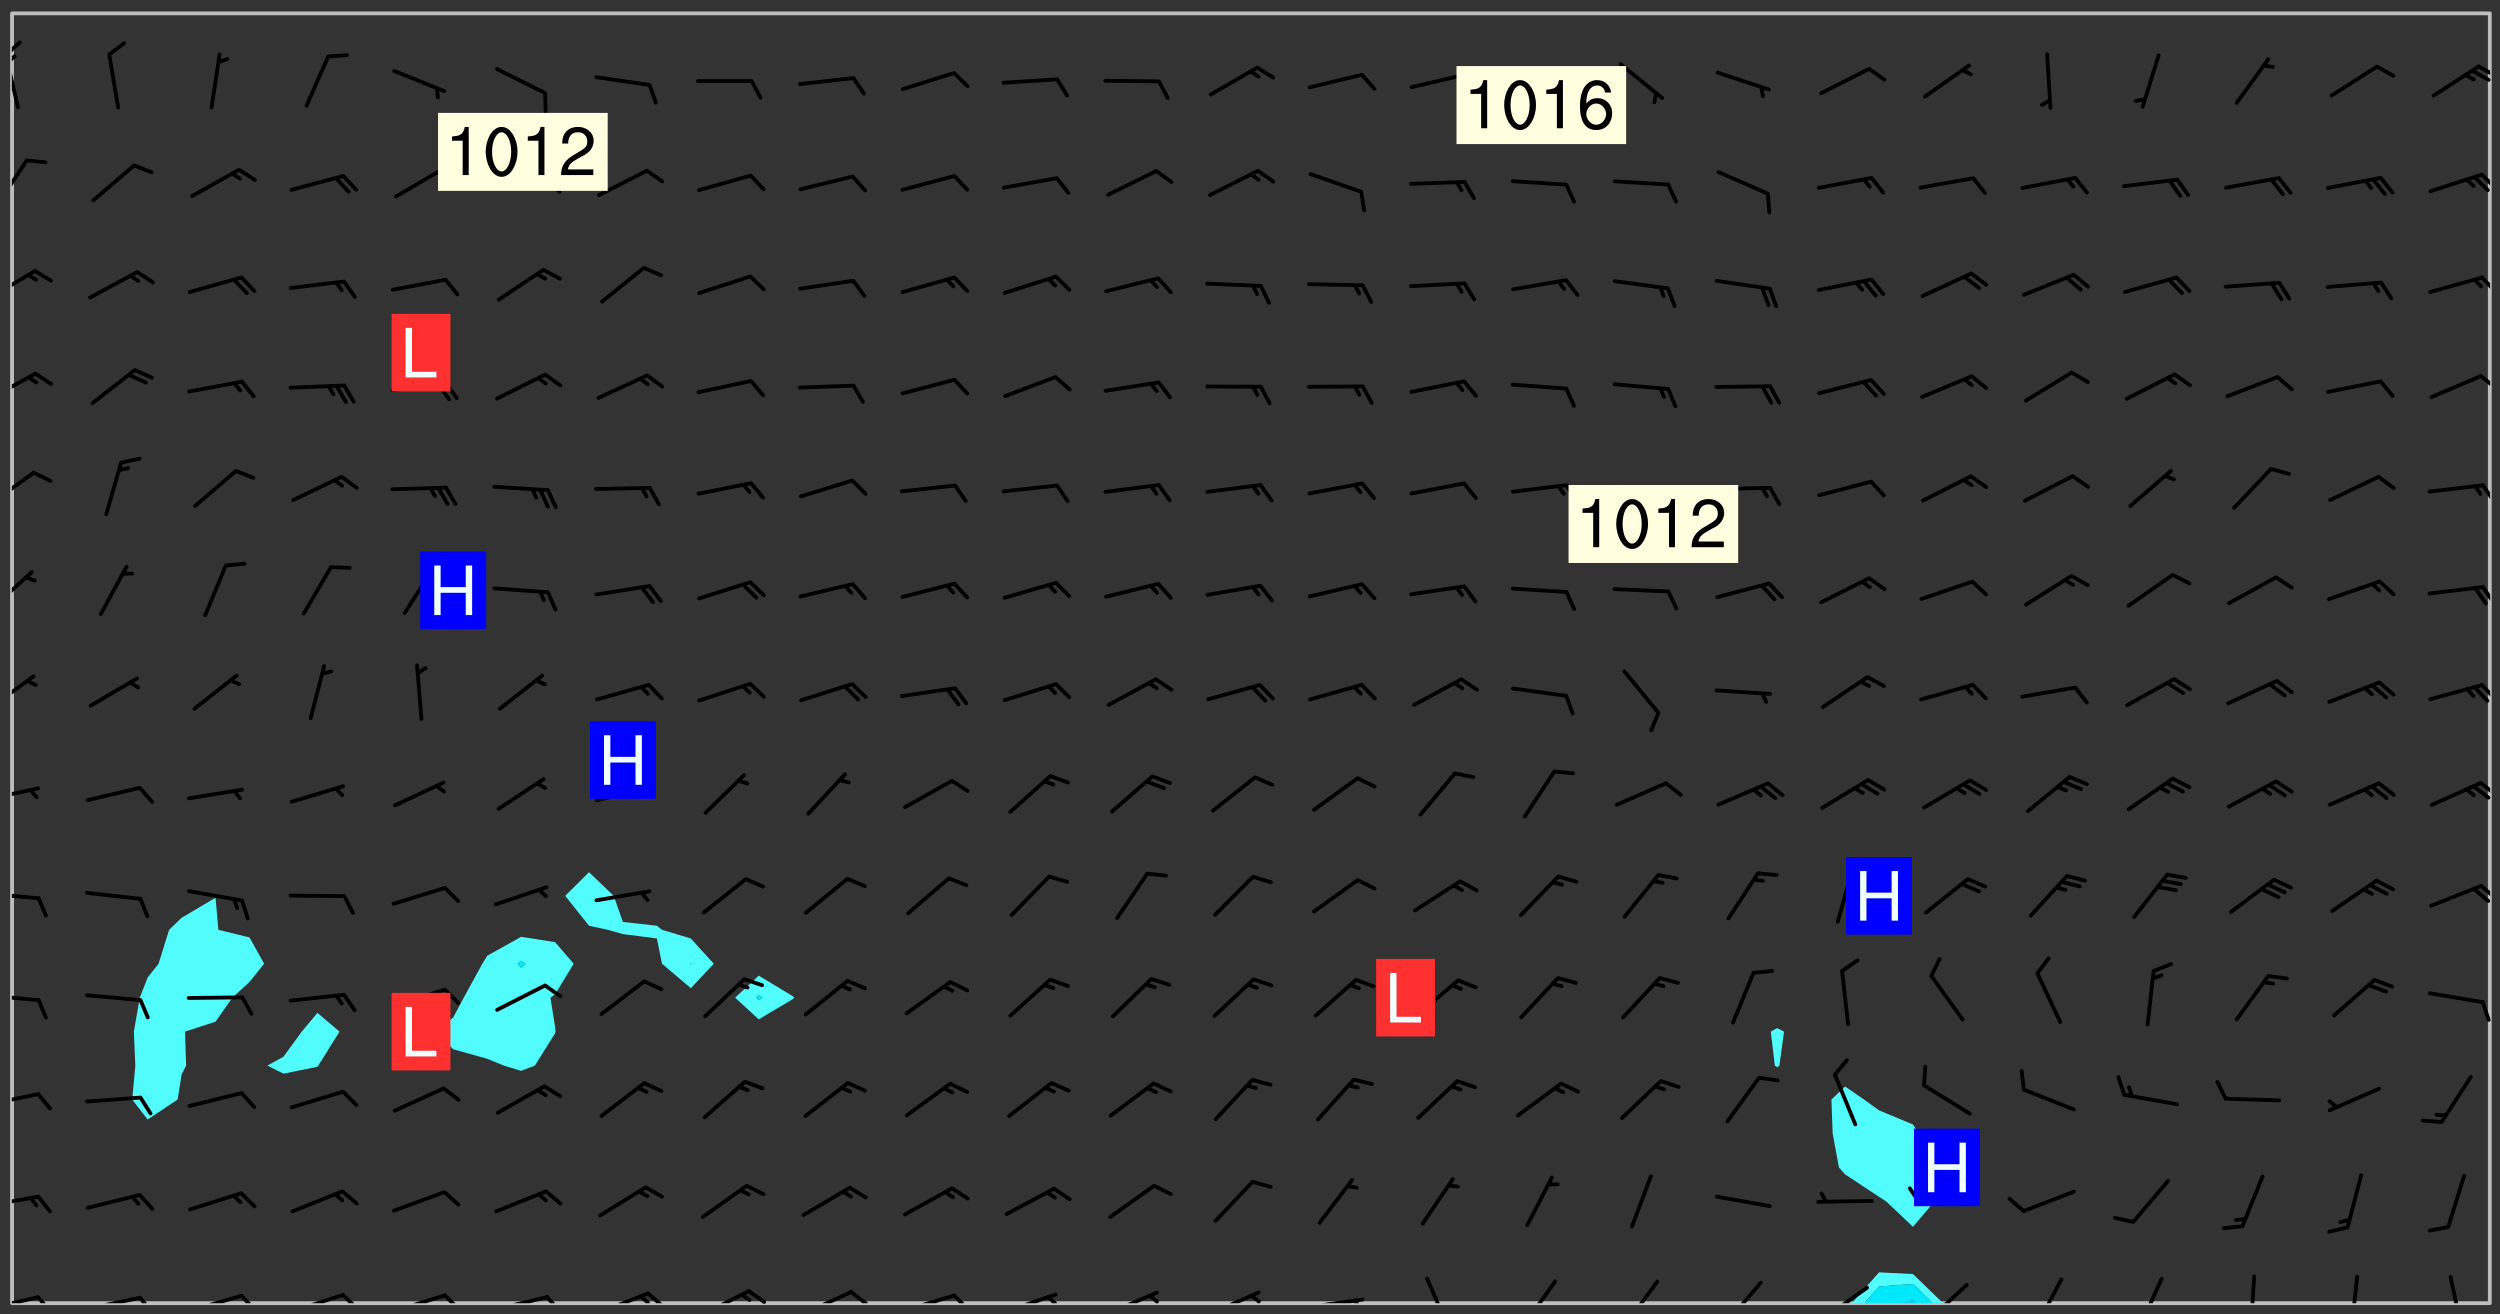<svg xmlns="http://www.w3.org/2000/svg" role="img" xmlns:xlink="http://www.w3.org/1999/xlink" viewBox="142.45 309.95 326.84 171.84"><rect x="142.45" y="309.95" width="326.84" height="171.84" fill="#333333" stroke="none"/><defs><clipPath id="clip2"><path d="M 144 311.672 L 145 311.672 L 145 480.328 L 144 480.328 Z M 144 311.672"/></clipPath><clipPath id="clip3"><path d="M 144 311.672 L 468 311.672 L 468 480.328 L 144 480.328 Z M 144 311.672"/></clipPath><clipPath id="clip4"><path d="M 384 476 L 397 476 L 397 480.328 L 384 480.328 Z M 384 476"/></clipPath><clipPath id="clip5"><path d="M 386 477 L 396 477 L 396 480.328 L 386 480.328 Z M 386 477"/></clipPath><clipPath id="clip6"><path d="M 390 479 L 393 479 L 393 480.328 L 390 480.328 Z M 390 479"/></clipPath><clipPath id="clip7"><path d="M 467 311.672 L 468 311.672 L 468 480.328 L 467 480.328 Z M 467 311.672"/></clipPath><clipPath id="clip8"><path d="M 144 479 L 148 479 L 148 480.328 L 144 480.328 Z M 144 479"/></clipPath><clipPath id="clip9"><path d="M 147 479 L 150 479 L 150 480.328 L 147 480.328 Z M 147 479"/></clipPath><clipPath id="clip10"><path d="M 153 479 L 162 479 L 162 480.328 L 153 480.328 Z M 153 479"/></clipPath><clipPath id="clip11"><path d="M 160 479 L 163 479 L 163 480.328 L 160 480.328 Z M 160 479"/></clipPath><clipPath id="clip12"><path d="M 167 479 L 175 479 L 175 480.328 L 167 480.328 Z M 167 479"/></clipPath><clipPath id="clip13"><path d="M 173 479 L 176 479 L 176 480.328 L 173 480.328 Z M 173 479"/></clipPath><clipPath id="clip14"><path d="M 180 478 L 188 478 L 188 480.328 L 180 480.328 Z M 180 478"/></clipPath><clipPath id="clip15"><path d="M 187 478 L 190 478 L 190 480.328 L 187 480.328 Z M 187 478"/></clipPath><clipPath id="clip16"><path d="M 193 479 L 201 479 L 201 480.328 L 193 480.328 Z M 193 479"/></clipPath><clipPath id="clip17"><path d="M 200 479 L 203 479 L 203 480.328 L 200 480.328 Z M 200 479"/></clipPath><clipPath id="clip18"><path d="M 206 479 L 215 479 L 215 480.328 L 206 480.328 Z M 206 479"/></clipPath><clipPath id="clip19"><path d="M 213 479 L 216 479 L 216 480.328 L 213 480.328 Z M 213 479"/></clipPath><clipPath id="clip20"><path d="M 220 478 L 228 478 L 228 480.328 L 220 480.328 Z M 220 478"/></clipPath><clipPath id="clip21"><path d="M 226 478 L 230 478 L 230 480.328 L 226 480.328 Z M 226 478"/></clipPath><clipPath id="clip22"><path d="M 225 479 L 228 479 L 228 480.328 L 225 480.328 Z M 225 479"/></clipPath><clipPath id="clip23"><path d="M 233 478 L 241 478 L 241 480.328 L 233 480.328 Z M 233 478"/></clipPath><clipPath id="clip24"><path d="M 240 478 L 243 478 L 243 480.328 L 240 480.328 Z M 240 478"/></clipPath><clipPath id="clip25"><path d="M 239 478 L 241 478 L 241 480.328 L 239 480.328 Z M 239 478"/></clipPath><clipPath id="clip26"><path d="M 247 478 L 254 478 L 254 480.328 L 247 480.328 Z M 247 478"/></clipPath><clipPath id="clip27"><path d="M 253 478 L 256 478 L 256 480.328 L 253 480.328 Z M 253 478"/></clipPath><clipPath id="clip28"><path d="M 260 479 L 268 479 L 268 480.328 L 260 480.328 Z M 260 479"/></clipPath><clipPath id="clip29"><path d="M 266 479 L 270 479 L 270 480.328 L 266 480.328 Z M 266 479"/></clipPath><clipPath id="clip30"><path d="M 273 478 L 281 478 L 281 480.328 L 273 480.328 Z M 273 478"/></clipPath><clipPath id="clip31"><path d="M 279 479 L 281 479 L 281 480.328 L 279 480.328 Z M 279 479"/></clipPath><clipPath id="clip32"><path d="M 286 478 L 294 478 L 294 480.328 L 286 480.328 Z M 286 478"/></clipPath><clipPath id="clip33"><path d="M 292 479 L 294 479 L 294 480.328 L 292 480.328 Z M 292 479"/></clipPath><clipPath id="clip34"><path d="M 300 478 L 308 478 L 308 480.328 L 300 480.328 Z M 300 478"/></clipPath><clipPath id="clip35"><path d="M 305 479 L 308 479 L 308 480.328 L 305 480.328 Z M 305 479"/></clipPath><clipPath id="clip36"><path d="M 313 479 L 321 479 L 321 480.328 L 313 480.328 Z M 313 479"/></clipPath><clipPath id="clip37"><path d="M 319 479 L 321 479 L 321 480.328 L 319 480.328 Z M 319 479"/></clipPath><clipPath id="clip38"><path d="M 328 476 L 333 476 L 333 480.328 L 328 480.328 Z M 328 476"/></clipPath><clipPath id="clip39"><path d="M 341 477 L 347 477 L 347 480.328 L 341 480.328 Z M 341 477"/></clipPath><clipPath id="clip40"><path d="M 354 477 L 360 477 L 360 480.328 L 354 480.328 Z M 354 477"/></clipPath><clipPath id="clip41"><path d="M 367 477 L 373 477 L 373 480.328 L 367 480.328 Z M 367 477"/></clipPath><clipPath id="clip42"><path d="M 380 478 L 387 478 L 387 480.328 L 380 480.328 Z M 380 478"/></clipPath><clipPath id="clip43"><path d="M 394 477 L 400 477 L 400 480.328 L 394 480.328 Z M 394 477"/></clipPath><clipPath id="clip44"><path d="M 408 476 L 413 476 L 413 480.328 L 408 480.328 Z M 408 476"/></clipPath><clipPath id="clip45"><path d="M 421 476 L 426 476 L 426 480.328 L 421 480.328 Z M 421 476"/></clipPath><clipPath id="clip46"><path d="M 436 476 L 438 476 L 438 480.328 L 436 480.328 Z M 436 476"/></clipPath><clipPath id="clip47"><path d="M 449 476 L 451 476 L 451 480.328 L 449 480.328 Z M 449 476"/></clipPath><clipPath id="clip48"><path d="M 462 476 L 465 476 L 465 480.328 L 462 480.328 Z M 462 476"/></clipPath><clipPath id="clip49"><path d="M 144 466 L 148 466 L 148 468 L 144 468 Z M 144 466"/></clipPath><clipPath id="clip50"><path d="M 144 452 L 148 452 L 148 455 L 144 455 Z M 144 452"/></clipPath><clipPath id="clip51"><path d="M 144 439 L 148 439 L 148 441 L 144 441 Z M 144 439"/></clipPath><clipPath id="clip52"><path d="M 466 440 L 468 440 L 468 444 L 466 444 Z M 466 440"/></clipPath><clipPath id="clip53"><path d="M 144 426 L 148 426 L 148 428 L 144 428 Z M 144 426"/></clipPath><clipPath id="clip54"><path d="M 466 425 L 468 425 L 468 428 L 466 428 Z M 466 425"/></clipPath><clipPath id="clip55"><path d="M 144 412 L 148 412 L 148 415 L 144 415 Z M 144 412"/></clipPath><clipPath id="clip56"><path d="M 466 412 L 468 412 L 468 415 L 466 415 Z M 466 412"/></clipPath><clipPath id="clip57"><path d="M 465 412 L 468 412 L 468 415 L 465 415 Z M 465 412"/></clipPath><clipPath id="clip58"><path d="M 144 398 L 148 398 L 148 403 L 144 403 Z M 144 398"/></clipPath><clipPath id="clip59"><path d="M 466 399 L 468 399 L 468 402 L 466 402 Z M 466 399"/></clipPath><clipPath id="clip60"><path d="M 144 384 L 147 384 L 147 390 L 144 390 Z M 144 384"/></clipPath><clipPath id="clip61"><path d="M 466 386 L 468 386 L 468 389 L 466 389 Z M 466 386"/></clipPath><clipPath id="clip62"><path d="M 144 371 L 148 371 L 148 377 L 144 377 Z M 144 371"/></clipPath><clipPath id="clip63"><path d="M 466 373 L 468 373 L 468 376 L 466 376 Z M 466 373"/></clipPath><clipPath id="clip64"><path d="M 144 358 L 148 358 L 148 363 L 144 363 Z M 144 358"/></clipPath><clipPath id="clip65"><path d="M 466 358 L 468 358 L 468 361 L 466 361 Z M 466 358"/></clipPath><clipPath id="clip66"><path d="M 144 345 L 148 345 L 148 350 L 144 350 Z M 144 345"/></clipPath><clipPath id="clip67"><path d="M 466 345 L 468 345 L 468 349 L 466 349 Z M 466 345"/></clipPath><clipPath id="clip68"><path d="M 144 330 L 147 330 L 147 338 L 144 338 Z M 144 330"/></clipPath><clipPath id="clip69"><path d="M 466 332 L 468 332 L 468 335 L 466 335 Z M 466 332"/></clipPath><clipPath id="clip70"><path d="M 144 316 L 146 316 L 146 325 L 144 325 Z M 144 316"/></clipPath><clipPath id="clip71"><path d="M 144 315 L 146 315 L 146 318 L 144 318 Z M 144 315"/></clipPath><clipPath id="clip72"><path d="M 144 317 L 145 317 L 145 319 L 144 319 Z M 144 317"/></clipPath><clipPath id="clip73"><path d="M 466 318 L 468 318 L 468 321 L 466 321 Z M 466 318"/></clipPath><clipPath id="clip74"><path d="M 465 318 L 468 318 L 468 321 L 465 321 Z M 465 318"/></clipPath><g id="surface1605" clip-path="url(#clip1)"><path fill="#fff" fill-opacity="0" fill-rule="evenodd" d="M 0 0 L 1000 0 L 1000 1000 L 0 1000 Z M 0 0"/><path fill="#d3d3d3" fill-opacity="0" fill-rule="evenodd" d="M162.152 355.867L161.918 356.16 161.977 356.395 162.094 356.566 162.27 356.801 162.562 357.148 162.676 357.207 162.793 357.035 162.852 356.801 163.027 356.625 163.492 356.449 164.191 356.449 164.426 356.742 164.715 357.559 164.773 357.734 164.949 357.965 165.301 358.199 166 358.898 166.172 359.074 166.406 359.422 166.641 359.832 166.93 360.414 167.34 360.879 167.57 361.113 167.805 361.289 167.922 361.52 168.098 361.812 168.27 362.977 168.27 363.211 168.328 363.5 168.387 363.617 168.504 363.734 168.852 364.145 168.969 364.316 169.145 364.492 169.32 364.727 169.438 364.898 169.609 365.25 169.668 365.484 169.902 365.891 170.137 365.832 169.961 366.008 169.902 366.938 169.32 366.938 169.086 366.824 168.738 366.938 168.621 367.055 168.562 367.348 168.504 367.523 168.387 367.695 167.922 367.988 167.863 368.223 167.805 368.336 167.805 368.98 167.863 369.152 167.863 369.562 167.922 369.621 167.922 370.027 167.98 370.434 168.098 370.609 168.156 370.668 168.387 371.309 168.328 371.602 168.328 372.301 168.27 372.883 168.27 373.117 168.211 373.348 168.156 373.699 168.156 375.621 168.211 375.738 168.637 375.738 168.27 375.855 168.246 376.207 169.137 377.375 170.879 377.914 172.219 378.273 172.219 378.812 172.309 379.621 172.844 380.336 174.363 380.605 175.254 380.52 175.344 381.684 175.879 381.863 177.039 381.684 179.094 380.699 180.254 380.336 182.133 380.16 183.828 379.98 183.648 380.699 182.133 380.785 180.883 380.875 180.078 381.145 179.004 381.953 179.273 382.672 179.809 383.57 179.629 384.195 179.363 385.004 179.629 386.082 180.254 386.98 181.059 387.16 182.309 386.98 182.043 387.703 182.141 388.207 182.195 388.5 182.195 388.672 182.254 388.965 182.254 389.371 182.43 389.488 182.781 389.605 183.188 389.605 183.48 389.43 183.594 389.312 183.652 389.195 183.77 388.965 183.828 388.789 184.18 388.324 184.41 388.148 184.586 388.09 184.762 388.148 184.82 388.324 184.938 389.312 184.992 389.781 185.051 389.953 185.168 390.188 185.344 390.246 186.16 390.305 186.449 390.305 186.566 390.539 186.625 390.945 186.684 391.297 186.684 392.402 186.801 392.695 186.918 393.043 187.207 393.742 187.383 394.094 187.965 394.848 188.316 395.023 188.488 395.082 188.957 395.316 189.598 395.781 189.945 396.016 190.238 396.191 190.531 396.246 190.762 396.309 191.578 396.656 191.871 396.832 191.984 397.004 192.336 397.355 192.453 397.531 192.977 398.172 192.977 398.461 193.035 398.812 193.035 399.16 193.094 399.512 193.152 399.801 193.27 399.859 193.441 399.918 193.617 399.918 194.199 400.152 194.375 400.27 194.551 400.559 194.727 400.793 194.84 401.027 195.133 401.258 195.25 401.375 195.25 401.785 195.309 401.84 195.598 402.074 195.832 402.191 195.891 402.309 196.008 402.48 196.066 402.598 196.297 402.832 196.355 403.008 196.59 403.066 196.707 403.125 196.59 403.238 196.531 403.355 196.531 403.473 196.414 403.766 196.297 404.055 196.297 404.637 196.473 404.754 196.59 404.812 196.648 404.93 196.766 405.047 196.879 405.105 197.055 405.453 197.113 405.805 197.172 406.211 197.172 406.387 197.113 406.562 196.996 407.262 196.996 407.434 197.113 407.609 197.406 407.902 197.812 407.902 197.988 408.02 198.105 408.191 198.223 408.484 198.223 408.719 197.695 408.719 197.465 408.484 197.23 408.484 197.055 408.543 196.996 409.242 197.055 409.59 197.172 409.766 197.348 410.176 197.465 410.406 197.754 410.875 197.93 410.93 198.453 410.93 198.688 410.988 199.445 411.629 199.504 411.922 199.504 412.156 199.562 412.215 199.793 412.562 199.793 412.914 199.676 413.086 199.676 413.379 199.969 413.668 200.262 413.844 200.434 413.902 200.727 414.078 201.02 414.195 201.602 414.602 201.891 414.836 202.184 415.012 202.402 415.172 202.418 415.184 202.648 415.359 203.289 415.883 203.465 416.117 203.582 416.293 203.758 416.469 203.871 416.641 203.871 417.281 203.988 417.457 204.457 417.574 205.039 417.691 205.273 417.75 205.504 417.863 205.797 417.98 205.91 418.039 206.496 418.391 206.785 418.562 206.961 418.625 207.137 418.68 207.312 418.738 208.012 419.09 208.301 419.266 208.535 419.32 208.824 419.496 209.059 419.613 209.699 420.02 209.992 420.137 210.164 420.195 210.398 420.254 210.809 420.312 211.039 420.371 211.273 420.488 211.332 420.66 210.922 420.836 211.391 420.895 211.449 421.188 211.562 421.422 211.738 421.477 211.973 421.535 212.148 421.594 212.555 421.711 213.195 421.945 213.312 422.117 213.371 422.352 213.371 422.527 213.312 422.645 213.254 423.051 213.488 423.285 213.605 423.344 213.953 423.461 214.594 423.691 214.77 423.809 215.059 423.926 215.234 424.102 215.469 424.566 216.051 425.672 216.227 425.848 216.574 426.023 216.75 426.141 217.102 426.258 218.148 426.781 218.383 426.84 218.848 426.953 219.141 427.012 219.605 427.188 220.363 427.77 220.598 428.004 220.945 428.469 221.121 428.645 221.41 428.879 222.227 429.578 222.52 429.754 222.809 430.043 223.102 430.219 223.395 430.508 224.09 431.148 224.266 431.324 224.559 431.559 224.848 431.793 225.316 432.082 225.957 432.664 226.305 432.898 226.539 433.191 226.887 433.539 227.238 434.004 228.172 434.996 228.52 435.402 228.637 435.578 228.871 435.637 228.984 435.754 229.629 435.93 229.859 436.043 230.094 436.102 230.387 436.277 230.617 436.395 231.551 437.094 231.957 437.5 232.191 437.676 232.598 437.852 232.832 437.969 233.648 438.316 233.996 438.551 234.23 438.668 234.523 438.957 234.754 439.074 235.512 439.426 235.863 439.598 236.094 439.656 236.387 439.773 236.621 439.832 237.492 440.008 238.309 440.008 238.777 440.238 238.949 440.297 239.824 440.996 240.289 441.113 240.582 441.172 240.758 441.23 240.988 441.289 241.457 441.348 241.805 441.406 242.156 441.465 242.562 441.523 242.855 441.523 243.027 441.582 243.027 441.812 243.203 441.988 243.496 441.988 243.844 442.047 244.195 442.105 244.895 442.223 245.535 442.223 246 441.988 246.293 441.812 246.465 441.695 246.875 441.523 247.164 441.348 248.098 440.883 248.566 440.59 249.09 440.297 249.555 440.125 250.02 439.949 251.07 439.484 251.359 439.367 251.77 439.25 252.059 439.133 252.586 438.957 254.102 438.258 254.684 437.91 254.973 437.852 255.266 437.793 255.613 437.676 256.488 437.445 256.84 437.328 256.953 437.328 257.188 437.27 258.062 437.035 258.297 436.977 259.109 436.977 259.461 436.918 260.277 436.801 260.449 436.742 260.801 436.688 261.094 436.629 261.324 436.57 262.141 436.395 262.316 436.336 262.664 436.336 262.898 436.277 263.363 436.16 264.121 435.988 264.355 435.93 264.703 435.93 265.113 435.812 265.402 435.754 266.688 435.695 266.977 435.695 267.387 435.637 267.617 435.578 267.793 435.578 268.668 435.461 269.074 435.461 269.484 435.344 269.832 435.344 270.184 435.23 271.055 435.172 272.805 435.172 273.852 435.461 274.262 435.578 274.551 435.695 274.902 435.812 275.191 435.93 276.242 436.102 276.531 436.16 276.824 436.16 277.117 436.219 277.289 436.277 277.699 436.336 277.871 436.395 277.988 436.453 278.105 436.453 278.223 436.512 278.574 436.57 278.688 436.57 279.098 436.637 281.02 437.031 282.945 437.426 284.465 437.875 286.16 438.594 288.305 439.398 289.91 438.68 291.34 437.875 292.5 436.797 293.75 436.348 296.785 435.629 298.66 435.27 300.805 433.922 303.039 432.668 305.539 431.41 307.234 430.961 309.02 430.781 310.18 430.512 310.805 431.051 312.145 430.781 312.859 429.793 313.844 428.449 314.289 428.27 315.094 427.91 316.969 427.371 318.754 426.922 320.004 426.652 321.164 426.562 322.863 426.473 324.824 426.203 326.074 426.113 326.613 426.113 327.238 426.023 328.129 426.023 330.273 425.844 332.684 425.664 335.273 425.574 336.969 425.754 338.578 425.844 340.008 426.203 341.168 426.922 343.043 427.91 344.203 429.438 344.469 430.152 345.098 430.242 345.453 431.141 345.988 431.68 346.523 433.207 347.598 433.566 348.133 433.566 347.328 434.102 347.418 435.809 348.133 438.504 349.023 439.309 349.918 440.297 350.633 441.555 352.418 442.094 353.938 441.914 354.293 443.258 355.902 442.453 356.883 441.914 357.152 442.184 357.469 441.969 357.688 441.824 358.488 442.273 358.938 441.914 359.293 441.914 359.828 441.645 360.367 440.926 360.902 440.656 361.527 439.668 362.688 440.117 363.527 440.488 364.922 441.105 366.617 440.926 368.223 440.926 370.008 441.016 370.188 439.309 370.723 437.965 371.527 438.234 372.02 439.082 372.422 439.488 372.332 440.027 372.332 440.387 373.047 440.836 373.758 440.566 375.188 440.566 375.547 441.555 375.992 442.812 376.707 444.156 377.957 444.785 379.652 445.414 380.367 445.234 380.547 444.695 381.527 444.605 381.977 444.965 382.062 446.223 381.797 446.852 381.262 447.031 381.262 447.57 381.977 448.555 382.242 449.094 383.227 450.082 384.027 451.16 383.762 451.52 383.672 452.418 383.047 454.75 382.691 456.816 382.602 458.609 382.422 459.328 382.332 459.867 382.332 461.305 381.352 463.188 380.992 464.895 380.457 465.793 379.652 466.961 379.387 467.5 381.441 468.754 381.527 469.113 381.172 469.652 381.082 469.473 381.082 470.281 381.172 471.719 380.727 472.434 379.652 472.527 379.387 473.242 379.922 474.141 380.727 474.859 381.887 475.668 383.227 475.938 383.672 476.297 383.316 476.746 381.527 476.656 380.277 476.207 379.562 475.488 378.938 475.398 378.762 478.988 378.574 480.297 467.934 480.297 467.934 311.703 412.664 311.703 412.664 360.785 413.426 360.91 416.715 361.453 418.738 364.289 418.738 367.043 421.09 367.375 423.438 367.707 427.488 367.707 426.109 371.867 424.086 372.574 422.062 373.277 421.52 373.621 418.926 375.238 418.738 375.355 416.715 373.277 415.984 370.535 413.312 368.457 411.938 364.957 411.871 364.875 409.914 362.203 412.664 360.785 412.664 311.703 294.422 311.703 294.422 403.117 294.539 403.148 294.672 403.16 294.746 403.234 294.852 403.281 294.941 403.34 295.027 403.398 295.117 403.457 295.414 403.754 295.473 403.844 295.504 403.961 295.531 404.078 295.547 404.215 295.516 404.332 295.457 404.422 295.398 404.508 295.355 404.613 295.309 404.715 295.281 404.836 295.281 404.98 295.457 405.25 295.605 405.398 295.68 405.484 295.754 405.559 295.797 405.664 295.859 405.754 295.918 405.84 295.961 405.945 296.02 406.035 296.066 406.137 296.109 406.242 296.168 406.328 296.285 406.508 296.359 406.582 296.422 406.668 296.48 406.758 296.523 406.863 296.582 406.953 296.641 407.039 296.703 407.129 296.762 407.219 296.805 407.32 296.922 407.5 296.996 407.574 297.055 407.66 297.129 407.734 297.219 407.793 297.324 407.84 297.473 407.84 297.605 407.824 297.738 407.84 297.84 407.793 297.914 407.719 297.961 407.617 297.945 407.484 297.945 407.336 297.898 407.23 297.871 407.113 297.824 407.012 297.797 406.891 297.754 406.789 297.691 406.699 297.648 406.598 297.605 406.492 297.574 406.375 297.559 406.242 297.547 406.105 297.633 406.047 297.691 405.961 297.812 405.93 297.855 406.035 297.871 406.168 297.871 406.285 297.93 406.387 297.988 406.477 298.078 406.535 298.227 406.684 298.285 406.773 298.328 406.879 298.316 406.98 298.402 407.039 298.508 407.086 298.594 407.145 298.684 407.203 298.758 407.277 298.641 407.305 298.535 407.352 298.449 407.41 298.375 407.484 298.316 407.574 298.254 407.66 298.227 407.781 298.18 407.883 298.137 407.988 298.105 408.105 298.094 408.238 298.078 408.371 298.078 408.52 298.105 408.637 298.152 408.742 298.195 408.844 298.254 408.934 298.328 409.008 298.418 409.066 298.492 409.141 298.582 409.199 298.641 409.289 298.684 409.395 298.73 409.496 298.848 409.527 298.98 409.543 299.129 409.543 299.246 409.512 299.352 409.555 299.395 409.66 299.441 409.762 299.469 409.883 299.5 410 299.527 410.117 299.559 410.238 299.586 410.355 299.691 410.398 299.793 410.445 299.926 410.43 300.074 410.578 300.137 410.664 300.211 410.738 300.281 410.812 300.371 410.875 300.477 410.918 300.578 410.961 300.695 410.992 300.832 411.008 300.949 410.977 301.023 410.902 301.051 410.785 301.039 410.652 301.008 410.531 300.98 410.414 301.023 410.309 301.141 410.309 301.23 410.371 301.348 410.398 301.496 410.398 301.629 410.414 301.777 410.414 301.91 410.43 302.043 410.414 302.191 410.414 302.324 410.398 302.457 410.387 302.594 410.398 302.711 410.371 302.844 410.355 303.035 410.297 302.977 410.473 302.961 410.605 302.934 410.727 302.918 410.859 302.859 410.945 302.727 410.961 302.621 411.008 302.516 411.051 302.398 411.082 302.281 411.109 302.016 411.141 301.867 411.141 301.734 411.156 301.66 411.23 301.719 411.316 301.867 411.465 301.984 411.645 302.059 411.715 302.148 411.777 302.238 411.836 302.324 411.895 302.414 411.953 302.516 411.996 302.621 412.059 302.727 412.102 302.812 412.16 302.918 412.207 303.02 412.25 303.199 412.367 303.258 412.457 303.215 412.559 303.168 412.664 303.184 412.797 303.406 413.02 303.465 413.109 303.508 413.211 303.539 413.332 303.582 413.434 303.598 413.566 303.629 413.684 303.641 413.82 303.672 413.938 303.82 414.086 303.922 414.129 304.027 414.172 304.145 414.203 304.277 414.219 304.414 414.234 304.531 414.234 304.648 414.203 304.738 414.145 304.781 414.039 304.828 413.938 304.871 413.832 304.902 413.715 304.914 413.582 304.914 413.434 304.902 413.301 304.887 413.168 304.855 413.051 304.812 412.945 304.766 412.84 304.723 412.738 304.68 412.633 304.664 412.5 304.68 412.367 304.707 412.25 304.738 412.133 304.766 412.012 304.812 411.91 304.902 411.852 304.988 411.789 305.062 411.715 305.152 411.656 305.375 411.434 305.434 411.348 305.508 411.273 305.625 411.094 305.684 411.008 305.684 410.859 305.609 410.785 305.508 410.738 305.402 410.695 305.301 410.652 305.242 410.562 305.195 410.457 305.168 410.34 305.258 410.281 305.375 410.25 305.477 410.207 305.656 410.09 305.805 409.941 305.816 409.809 305.805 409.703 305.715 409.645 305.582 409.66 305.434 409.66 305.301 409.676 305.168 409.66 305.047 409.629 304.961 409.57 304.887 409.496 304.828 409.406 304.766 409.32 304.648 409.141 304.59 409.055 304.621 408.934 304.707 408.875 304.828 408.844 304.887 408.758 304.887 408.637 304.855 408.52 304.797 408.43 304.738 408.344 304.691 408.238 304.664 408.121 304.648 407.988 304.707 407.898 304.781 407.824 304.871 407.766 304.988 407.586 305.062 407.512 305.121 407.426 305.27 407.277 305.391 407.246 305.523 407.23 305.656 407.246 305.73 407.32 305.773 407.426 305.789 407.559 305.758 407.676 305.641 407.707 305.508 407.719 305.359 407.867 305.316 407.973 305.27 408.074 305.242 408.195 305.211 408.312 305.211 408.461 305.242 408.578 305.285 408.684 305.344 408.773 305.418 408.844 305.492 408.918 305.609 408.949 305.73 408.977 305.848 408.949 305.98 408.934 306.098 408.934 306.188 408.992 306.262 409.066 306.309 409.172 306.367 409.258 306.469 409.305 306.602 409.32 306.707 409.363 306.793 409.422 306.781 409.527 306.707 409.602 306.527 409.719 306.469 409.809 306.379 409.867 306.309 409.941 306.234 410.016 306.172 410.105 306.145 410.223 306.129 410.355 306.145 410.488 306.129 410.621 306.129 410.77 306.145 410.902 306.172 411.02 306.203 411.141 306.277 411.215 306.367 411.273 306.453 411.332 306.543 411.391 306.66 411.422 306.66 411.508 306.559 411.555 306.469 411.613 306.203 411.645 306.086 411.672 305.938 411.672 305.832 411.715 305.73 411.762 305.672 411.852 305.609 412.086 305.598 412.219 305.566 412.34 305.551 412.473 305.551 412.766 305.539 412.898 305.551 413.035 305.566 413.168 305.699 413.184 305.832 413.195 305.953 413.227 306.039 413.285 306.113 413.359 306.16 413.465 306.203 413.566 306.219 413.699 306.219 414.145 306.203 414.277 306.203 414.723 306.234 414.988 306.262 415.105 306.277 415.238 306.309 415.355 306.395 415.566 306.426 415.832 306.426 415.98 306.395 416.098 306.367 416.215 306.336 416.336 306.309 416.453 306.277 416.57 306.246 416.691 306.234 416.824 306.219 416.957 306.309 417.016 306.426 416.984 306.527 417 306.574 417.105 306.543 417.371 306.543 417.812 306.5 417.918 306.453 418.023 306.41 418.125 306.367 418.23 306.309 418.316 306.277 418.438 306.234 418.555 306.203 418.672 306.188 418.805 306.203 418.938 306.262 419.027 306.367 419.074 306.453 419.133 306.512 419.219 306.5 419.355 306.469 419.473 306.426 419.574 306.426 420.02 306.41 420.152 306.41 420.301 306.379 420.418 306.336 420.523 306.309 420.641 306.262 420.746 306.219 420.848 306.188 420.969 306.16 421.086 306.129 421.219 306.098 421.336 306.07 421.453 306.027 421.559 305.996 421.676 305.965 421.797 305.953 421.93 305.938 422.062 305.938 422.359 305.965 422.477 305.965 422.625 306.012 423.023 306.039 423.141 306.098 423.23 306.219 423.262 306.367 423.262 306.5 423.246 306.559 423.336 306.559 423.453 306.5 423.543 306.41 423.602 306.309 423.645 306.203 423.691 306.113 423.75 306.027 423.809 305.891 423.824 305.773 423.793 305.641 423.777 305.539 423.824 305.477 423.91 305.465 424.047 305.449 424.18 305.418 424.297 305.391 424.414 305.375 424.547 305.344 424.668 305.344 424.965 305.359 425.098 305.391 425.215 305.391 425.363 305.402 425.496 305.402 425.645 305.375 425.762 305.328 425.863 305.301 425.984 305.27 426.102 305.211 426.191 305.137 426.266 305.035 426.309 304.93 426.355 304.812 426.383 304.691 426.414 304.59 426.367 304.648 426.281 304.754 426.234 304.781 426.117 304.812 426 304.84 425.879 304.871 425.762 304.871 425.613 304.887 425.48 304.855 425.363 304.812 425.258 304.707 425.273 304.633 425.348 304.531 425.391 304.441 425.453 304.367 425.527 304.324 425.629 304.309 425.762 304.277 425.879 304.25 426 304.219 426.117 304.191 426.234 304.16 426.355 304.133 426.473 304.102 426.59 304.059 426.695 303.969 426.754 303.879 426.754 303.762 426.723 303.73 426.637 303.746 426.5 303.715 426.383 303.715 426.234 303.703 426.102 303.703 425.953 303.641 425.719 303.613 425.598 303.57 425.496 303.523 425.391 303.465 425.305 303.406 425.215 303.363 425.109 303.301 425.023 303.152 424.875 303.082 424.801 302.977 424.754 302.871 424.711 302.77 424.668 302.473 424.371 302.383 424.297 302.297 424.238 302.191 424.195 302.102 424.133 302.016 424.074 301.91 424.031 301.82 423.973 301.734 423.91 301.66 423.84 301.555 423.793 301.469 423.734 301.363 423.691 301.273 423.629 301.172 423.586 301.066 423.543 300.98 423.484 300.875 423.438 300.77 423.395 300.668 423.348 300.578 423.289 300.477 423.246 300.371 423.203 300.281 423.141 300.164 423.113 300.031 423.098 299.898 423.113 299.75 423.113 299.617 423.129 299.5 423.098 299.41 423.039 299.336 422.965 299.246 422.906 299.145 422.859 298.996 422.859 298.875 422.832 298.773 422.789 298.699 422.715 298.582 422.535 298.492 422.477 298.391 422.434 298.301 422.371 298.195 422.328 298.105 422.27 298.02 422.211 297.914 422.164 297.855 422.078 297.797 421.988 297.754 421.883 297.707 421.781 297.633 421.707 297.547 421.648 297.473 421.574 297.383 421.516 297.16 421.293 297.117 421.188 297.086 420.922 297.191 420.879 297.336 420.879 297.441 420.922 297.516 420.996 297.605 421.055 297.691 421.113 297.797 421.16 297.887 421.219 298.035 421.367 298.105 421.441 298.254 421.59 298.316 421.676 298.391 421.75 298.477 421.809 298.551 421.883 298.641 421.945 298.73 422.004 298.816 422.062 299.086 422.238 299.188 422.285 299.293 422.328 299.395 422.371 299.441 422.297 299.5 422.211 299.574 422.137 299.645 422.062 299.75 422.105 299.824 422.18 299.883 422.27 299.926 422.371 299.973 422.477 300.016 422.582 300.137 422.609 300.254 422.582 300.328 422.492 300.371 422.387 300.43 422.297 300.504 422.223 300.609 422.18 300.727 422.152 300.859 422.164 300.949 422.223 301.098 422.371 301.156 422.461 301.199 422.566 301.246 422.668 301.289 422.773 301.332 422.875 301.438 422.922 301.543 422.965 301.676 422.98 301.762 422.922 301.82 422.832 301.895 422.758 302 422.715 302.117 422.742 302.223 422.789 302.324 422.832 302.43 422.875 302.531 422.922 302.711 423.039 302.711 423.156 302.695 423.289 302.711 423.422 302.727 423.559 302.785 423.645 302.887 423.691 303.008 423.719 303.125 423.75 303.273 423.75 303.391 423.719 303.449 423.629 303.629 423.512 303.688 423.422 303.762 423.348 303.82 423.262 303.938 423.082 304.117 422.965 304.234 422.996 304.324 423.055 304.367 423.129 304.352 423.262 304.352 423.379 304.441 423.438 304.59 423.438 304.723 423.422 304.855 423.41 305.121 423.379 305.227 423.336 305.344 423.305 305.465 423.277 305.539 423.203 305.609 423.129 305.672 423.039 305.656 422.934 305.609 422.832 305.508 422.789 305.402 422.773 305.285 422.801 305.02 422.832 304.871 422.832 304.797 422.758 304.707 422.699 304.59 422.668 304.473 422.641 304.34 422.625 304.191 422.625 304.059 422.641 303.762 422.641 303.656 422.594 303.508 422.445 303.465 422.344 303.406 422.254 303.629 422.031 303.715 421.973 303.82 421.93 303.938 421.898 304.07 421.883 304.203 421.898 304.34 421.914 304.441 421.957 304.574 421.945 304.664 421.883 304.766 421.84 304.828 421.75 304.781 421.648 304.691 421.59 304.574 421.559 304.473 421.516 304.414 421.426 304.352 421.336 304.352 421.219 304.367 421.086 304.473 421.039 304.547 420.969 304.547 420.848 304.457 420.789 304.426 420.672 304.516 420.613 304.59 420.539 304.633 420.434 304.691 420.344 304.738 420.242 304.754 420.109 304.754 419.961 304.707 419.855 304.664 419.754 304.574 419.695 304.441 419.68 304.34 419.637 304.203 419.621 304.086 419.59 303.641 419.59 303.508 419.574 303.375 419.562 303.242 419.547 303.125 419.516 302.977 419.516 302.844 419.5 302.711 419.488 302.445 419.457 302.324 419.414 302.238 419.355 302.164 419.281 302.164 419.133 302.176 419 302.281 418.953 302.383 418.91 302.516 418.895 302.668 418.895 302.801 418.879 303.094 418.879 303.215 418.91 303.316 418.953 303.406 419.012 303.641 419.074 303.762 419.027 303.852 418.969 303.953 418.926 304.086 418.91 304.191 418.953 304.293 419 304.426 419.012 304.547 418.984 304.691 418.984 304.812 418.953 304.93 418.926 305.035 418.879 305.109 418.805 305.195 418.746 305.344 418.598 305.402 418.512 305.449 418.406 305.477 418.289 305.492 418.184 305.391 418.141 305.301 418.082 305.184 418.051 305.078 418.008 304.988 417.945 304.914 417.859 304.84 417.785 304.738 417.742 304.633 417.695 304.531 417.652 304.473 417.562 304.426 417.461 304.34 417.25 304.277 417.164 304.219 417.074 304.145 417 304.059 416.941 303.789 416.941 303.672 416.973 303.582 417.031 303.48 417.074 303.348 417.09 303.242 417.074 303.215 416.957 303.152 416.867 303.035 416.836 302.934 416.793 302.785 416.645 302.754 416.527 302.738 416.422 302.812 416.348 302.992 416.23 303.109 416.203 303.227 416.172 303.363 416.188 303.465 416.23 303.57 416.273 303.672 416.32 303.777 416.363 303.895 416.395 304.027 416.41 304.145 416.438 304.277 416.453 304.383 416.438 304.473 416.379 304.398 416.305 304.293 416.262 304.219 416.188 304.145 416.098 303.996 415.949 303.91 415.891 303.82 415.832 303.746 415.758 303.656 415.699 303.555 415.652 303.434 415.625 303.332 415.578 303.227 415.535 303.109 415.504 303.008 415.461 302.887 415.43 302.738 415.43 302.621 415.461 302.516 415.504 302.43 415.566 302.25 415.684 302.164 415.742 302.074 415.801 301.969 415.848 301.883 415.906 301.777 415.949 301.676 415.992 301.57 416.039 301.496 416.113 301.438 416.203 301.379 416.289 301.332 416.395 301.273 416.48 301.199 416.555 301.066 416.543 300.949 416.512 300.832 416.512 300.758 416.586 300.668 416.645 300.594 416.719 300.504 416.777 300.418 416.836 300.312 416.883 300.211 416.926 300.074 416.941 299.973 416.898 299.824 416.75 299.719 416.703 299.633 416.703 299.527 416.75 299.426 416.793 299.305 416.824 299.188 416.793 299.113 416.719 299.113 416.602 299.145 416.48 299.219 416.41 299.277 416.32 299.352 416.246 299.469 416.215 299.574 416.172 299.867 416.172 300 416.156 300.137 416.141 300.238 416.098 300.328 416.039 300.43 415.992 300.52 415.934 300.652 415.922 300.742 415.98 300.875 415.992 300.965 415.934 301.051 415.875 301.156 415.832 301.246 415.773 301.332 415.711 301.422 415.652 301.57 415.504 301.629 415.418 301.688 415.328 301.793 415.285 301.926 415.27 302.043 415.297 302.164 415.328 302.223 415.27 302.281 415.18 302.312 414.914 302.34 414.797 302.445 414.809 302.578 414.824 302.68 414.781 302.77 414.723 302.828 414.633 302.902 414.559 302.961 414.469 303.008 414.367 303.02 414.234 303.008 414.102 302.961 413.996 302.812 413.848 302.754 413.758 302.695 413.672 302.652 413.566 302.652 413.121 302.668 412.988 302.668 412.84 302.68 412.707 302.621 412.648 302.531 412.707 302.43 412.664 302.25 412.547 302.164 412.488 302.102 412.398 302.043 412.309 301.969 412.234 301.883 412.176 301.762 412.207 301.66 412.219 301.555 412.266 301.469 412.324 301.363 412.367 301.215 412.516 301.125 412.574 301.039 412.633 300.949 412.695 300.844 412.738 300.711 412.754 300.711 412.633 300.816 412.59 300.934 412.559 301.008 412.488 301.051 412.383 301.051 412.234 301.023 412.117 300.875 411.969 300.742 411.953 300.594 411.953 300.477 411.984 300.371 412.027 300.27 412.07 300.18 412.133 300.062 412.16 299.988 412.086 300 411.953 299.957 411.852 299.914 411.746 299.824 411.688 299.707 411.715 299.586 411.746 299.469 411.777 299.367 411.82 299.246 411.852 299.145 411.895 299.039 411.938 298.949 411.996 298.848 412.012 298.848 411.895 298.863 411.762 298.805 411.672 298.73 411.715 298.582 411.863 298.523 411.953 298.449 412.027 298.402 412.133 298.359 412.234 298.285 412.309 298.227 412.398 298.152 412.473 298.094 412.559 298.02 412.633 297.93 412.695 297.855 412.766 297.781 412.84 297.68 412.855 297.547 412.871 297.441 412.828 297.441 412.707 297.59 412.559 297.633 412.457 297.691 412.367 297.738 412.266 297.781 412.16 297.84 412.07 297.871 411.953 297.914 411.852 297.945 411.73 297.973 411.613 298.02 411.508 298.062 411.406 298.105 411.301 298.18 411.23 298.27 411.168 298.359 411.109 298.461 411.066 298.758 411.066 299.023 411.035 299.129 410.992 299.055 410.918 298.938 410.887 298.832 410.844 298.742 410.785 298.641 410.738 298.551 410.68 298.449 410.637 298.344 410.594 298.254 410.531 298.168 410.473 298.062 410.43 297.961 410.387 297.84 410.355 297.723 410.324 297.621 410.281 297.5 410.25 297.398 410.207 297.309 410.148 297.266 410.043 297.25 409.91 297.352 409.867 297.484 409.852 297.621 409.867 297.754 409.852 297.855 409.809 297.914 409.719 297.93 409.613 297.84 409.555 297.766 409.48 297.664 409.438 297.574 409.379 297.426 409.23 297.383 409.125 297.367 408.992 297.367 408.699 297.309 408.609 297.219 408.551 297.145 408.477 297.102 408.371 297.07 408.254 297.012 408.164 296.938 408.09 296.82 408.062 296.746 407.988 296.656 407.93 296.566 407.867 296.48 407.809 296.406 407.734 296.348 407.648 296.301 407.543 296.215 407.484 296.066 407.336 295.871 407.277 295.738 407.293 295.637 407.336 295.562 407.41 295.516 407.512 295.473 407.617 295.414 407.707 295.355 407.793 295.059 408.09 294.969 408.148 294.883 408.148 294.82 408.062 294.777 407.957 294.809 407.84 294.867 407.75 294.895 407.633 294.883 407.5 294.793 407.438 294.688 407.484 294.57 407.512 294.453 407.543 294.184 407.719 294.082 407.766 293.965 407.793 293.859 407.84 293.77 407.898 293.668 407.941 293.609 407.855 293.562 407.75 293.578 407.617 293.625 407.512 293.695 407.438 293.77 407.367 293.828 407.277 293.828 407.129 293.785 407.023 293.547 407.023 293.445 407.07 293.414 407.188 293.387 407.305 293.355 407.426 293.281 407.469 293.148 407.484 293.074 407.438 293.031 407.336 292.988 407.23 292.941 407.129 292.898 407.023 292.777 407.055 292.676 407.098 292.543 407.113 292.426 407.145 292.32 407.188 292.23 407.246 292.129 407.293 292.008 407.32 291.875 407.336 291.773 407.293 291.715 407.203 291.668 407.098 291.625 406.996 291.582 406.891 291.582 406.773 291.641 406.684 291.727 406.625 291.906 406.508 292.008 406.461 292.113 406.418 292.219 406.359 292.32 406.316 292.41 406.254 292.512 406.211 292.617 406.152 292.719 406.105 292.809 406.047 292.914 406.004 293.016 405.961 293.105 405.898 293.207 405.855 293.344 405.84 293.461 405.871 293.562 405.914 293.684 405.945 293.785 405.988 293.891 406.035 293.992 406.078 294.098 406.121 294.199 406.168 294.305 406.211 294.406 406.254 294.512 406.301 294.598 406.359 294.703 406.402 294.82 406.434 294.926 406.477 295.027 406.523 295.117 406.582 295.223 406.625 295.324 406.668 295.43 406.715 295.547 406.742 295.648 406.789 295.77 406.816 295.918 406.816 296.004 406.758 296.02 406.656 296.078 406.566 296.051 406.449 295.977 406.375 295.859 406.195 295.785 406.121 295.695 406.047 295.516 405.93 295.43 405.871 295.324 405.828 295.223 405.781 294.953 405.605 294.895 405.516 294.82 405.441 294.762 405.352 294.719 405.25 294.688 405.133 294.672 404.996 294.672 404.434 294.66 404.301 294.645 404.168 294.613 404.051 294.598 403.918 294.586 403.785 294.555 403.664 294.332 403.441 294.273 403.355 294.258 403.25 294.289 403.133 294.422 403.117 294.422 311.703 172.992 311.703 172.992 313.156 172.934 313.391 172.582 314.441 172.41 314.965 172.293 315.312 172.117 315.723 172 315.895 171.766 316.188 171.535 316.246 171.184 316.246 171.066 316.305 170.836 316.711 170.836 317.004 170.953 317.18 171.184 317.41 171.301 317.645 171.941 318.402 172.234 318.867 172.41 319.102 172.641 319.453 172.875 319.801 173.516 320.617 173.691 321.082 173.863 321.492 173.98 322.188 174.156 322.656 174.273 324.055 174.332 324.52 174.332 325.395 174.449 326.441 174.449 331.223 174.391 331.688 174.039 332.969 173.863 333.492 173.75 333.902 173.398 334.832 172.934 336 172.699 336.582 172.582 336.758 172.41 337.105 172.234 337.512 171.883 338.328 171.824 338.621 171.711 338.914 171.594 339.203 171.535 339.379 171.418 340.254 171.359 340.66 171.301 340.777 171.242 340.953 171.184 341.125 170.953 341.652 170.836 341.824 170.836 342.059 170.719 342.293 170.66 342.465 170.484 343.051 170.484 343.34 170.426 343.516 170.426 343.809 170.367 343.922 170.309 344.449 170.309 344.621 170.254 344.855 170.254 347.477 170.078 348.293 169.961 348.469 169.785 348.703 169.668 348.875 169.555 349.109 168.969 350.043 168.738 350.332 168.445 350.797 168.27 351.031 167.98 351.383 167.629 352.082 167.516 352.312 167.34 352.723 167.164 352.953 166.758 353.48 165.941 354.18 165.648 354.352 165.359 354.586 165.184 354.703 165.008 354.879 164.484 355.285 163.957 355.461 163.785 355.637 163.551 355.691 162.91 355.867 162.152 355.867M174.363 386.891L173.289 387.34 173.648 388.234 174.898 387.52 175.344 386.98 174.363 386.891"/><path fill="#d3d3d3" fill-opacity="0" fill-rule="evenodd" d="M201.508 416.598L200.613 416.598 201.062 417.227 202.043 417.586 202.848 417.496 203.293 416.508 203.117 416.598 202.402 416.242 201.508 416.598M356.129 475.668L356.07 475.145 356.07 474.852 356.184 474.559 356.242 474.328 356.711 473.859 356.824 473.859 356.941 473.746 357.059 473.688 357.234 473.688 357.469 473.629 357.816 473.629 358.051 473.688 358.168 473.746 358.398 473.918 358.457 474.094 358.574 474.676 358.574 474.969 358.457 475.145 358.285 475.434 358.109 475.609 357.582 476.133 357.352 476.367 357.234 476.426 357.059 476.426 356.941 476.367 356.535 476.074 356.359 475.957 356.242 475.898 356.184 475.785 356.129 475.668M362.77 464.711L362.711 464.539 362.711 463.43 362.77 463.258 362.945 463.199 363.117 463.141 363.293 463.141 363.527 463.082 363.645 463.141 363.703 463.84 363.645 464.012 363.527 464.188 363.41 464.246 363.176 464.77 363.062 464.828 362.828 464.828 362.77 464.711M372.383 450.32L372.266 450.145 372.266 449.445 372.559 448.57 372.676 448.398 372.852 448.047 372.965 447.816 373.082 447.523 373.434 446.766 373.551 446.535 373.723 446.301 373.898 446.301 374.016 446.242 374.656 446.242 374.773 446.301 375.008 446.535 375.18 446.648 375.531 446.941 375.648 447.059 375.762 447.234 375.762 447.348 375.879 447.406 375.996 447.523 375.996 448.223 375.938 448.398 375.938 448.629 375.879 448.805 375.531 449.855 375.414 450.086 375.297 450.32 375.18 450.379 374.949 450.613 374.309 450.902 373.434 450.902 373.023 450.785 372.383 450.32"/><path fill="none" stroke="#bebebe" stroke-linecap="round" stroke-linejoin="round" stroke-miterlimit="10" stroke-width=".5" d="M 431.957 354.305 L 108.027 354.305 L 108.027 185.68 L 431.957 185.68 L 431.957 354.305" transform="matrix(1 0 0 -1 36 666)"/><g clip-path="url(#clip2)"><path fill="#fff" fill-opacity="0" fill-rule="evenodd" d="M 144 475.891 L 144 480.328 L 144.004 480.328 L 144 480.328 L 144 311.672 L 144.004 311.672 L 144 311.672 L 144 475.891"/></g><g clip-path="url(#clip3)"><path fill="#fff" fill-opacity="0" fill-rule="evenodd" d="M 144.004 480.328 L 144.004 311.672 L 170.629 311.672 L 170.629 427.312 L 166.191 429.941 L 164.559 431.508 L 163.18 435.945 L 161.754 437.746 L 160.727 440.383 L 159.949 444.82 L 160.141 449.262 L 159.738 453.699 L 161.754 456.312 L 165.676 453.699 L 166.191 450.422 L 166.781 449.262 L 166.637 444.82 L 170.629 443.516 L 172.824 440.383 L 175.066 438.332 L 176.984 435.945 L 175.066 432.504 L 171 431.508 L 170.629 427.312 L 170.629 311.672 L 183.945 311.672 L 183.945 442.371 L 181.902 444.82 L 179.508 448.105 L 177.406 449.262 L 179.508 450.316 L 183.945 449.418 L 184.062 449.262 L 186.84 444.82 L 183.945 442.371 L 183.945 311.672 L 210.574 311.672 L 210.574 432.426 L 206.137 434.906 L 205.512 435.945 L 203.078 440.383 L 201.699 442.973 L 199.312 444.82 L 201.699 447.125 L 206.137 448.367 L 208.328 449.262 L 210.574 449.949 L 212.379 449.262 L 215.016 445.047 L 215.078 444.82 L 215.016 444.188 L 214.414 440.383 L 215.016 439.945 L 217.453 435.945 L 215.016 433.121 L 210.574 432.426 L 210.574 311.672 L 219.453 311.672 L 219.453 423.973 L 216.34 427.07 L 219.453 430.977 L 221.887 431.508 L 223.891 432.07 L 228.328 432.641 L 228.992 435.945 L 232.766 439.141 L 235.766 435.945 L 232.766 432.645 L 228.992 431.508 L 228.328 430.977 L 223.891 430.484 L 222.684 427.07 L 219.453 423.973 L 219.453 311.672 L 241.645 311.672 L 241.645 437.5 L 238.555 440.383 L 241.645 443.215 L 246.082 440.582 L 246.293 440.383 L 246.082 440.18 L 241.645 437.5 L 241.645 311.672 L 374.793 311.672 L 374.793 444.359 L 373.953 444.82 L 374.488 449.262 L 374.793 449.48 L 375.082 449.262 L 375.688 444.82 L 374.793 444.359 L 374.793 311.672 L 383.672 311.672 L 383.672 451.996 L 381.883 453.699 L 382.043 458.137 L 382.863 462.574 L 383.672 463.484 L 388.109 466.418 L 389.035 467.016 L 392.547 470.336 L 395.359 467.016 L 393.27 462.574 L 393.316 458.137 L 392.547 456.961 L 388.109 455.117 L 386.145 453.699 L 383.672 451.996 L 383.672 311.672 L 467.996 311.672 L 467.996 480.328 L 396.48 480.328 L 392.547 476.516 L 388.109 476.289 L 384.535 480.328 L 144.004 480.328"/></g><path fill="#50fcfc" fill-rule="evenodd" d="M161.754 456.312L159.738 453.699 160.141 449.262 159.949 444.82 160.727 440.383 161.754 437.746 163.18 435.945 164.559 431.508 166.191 429.941 170.629 427.312 171 431.508 175.066 432.504 176.984 435.945 175.066 438.332 172.824 440.383 170.629 443.516 166.637 444.82 166.781 449.262 166.191 450.422 165.676 453.699 161.754 456.312M179.508 450.316L177.406 449.262 179.508 448.105 181.902 444.82 183.945 442.371 186.84 444.82 184.062 449.262 183.945 449.418 179.508 450.316M201.699 447.125L199.312 444.82 201.699 442.973 203.078 440.383 205.512 435.945 206.137 434.906 210.574 432.426 210.574 435.598 210.105 435.945 210.574 436.48 211.164 435.945 210.574 435.598 210.574 432.426 215.016 433.121 217.453 435.945 215.016 439.945 214.414 440.383 215.016 444.188 215.078 444.82 215.016 445.047 212.379 449.262 210.574 449.949 208.328 449.262 206.137 448.367 201.699 447.125"/><path fill="#00e8fc" fill-rule="evenodd" d="M 210.574 436.48 L 210.105 435.945 L 210.574 435.598 L 211.164 435.945 L 210.574 436.48"/><path fill="#50fcfc" fill-rule="evenodd" d="M 219.453 430.977 L 216.34 427.07 L 219.453 423.973 L 222.684 427.07 L 223.891 430.484 L 228.328 430.977 L 228.992 431.508 L 232.766 432.645 L 232.766 435.855 L 232.664 435.945 L 232.766 436.031 L 232.848 435.945 L 232.766 435.855 L 232.766 432.645 L 235.766 435.945 L 232.766 439.141 L 228.992 435.945 L 228.328 432.641 L 223.891 432.07 L 221.887 431.508 L 219.453 430.977"/><path fill="#00e8fc" fill-rule="evenodd" d="M 232.766 436.031 L 232.664 435.945 L 232.766 435.855 L 232.848 435.945 L 232.766 436.031"/><path fill="#50fcfc" fill-rule="evenodd" d="M 241.645 443.215 L 238.555 440.383 L 241.645 437.5 L 241.645 440.059 L 241.297 440.383 L 241.645 440.703 L 242.156 440.383 L 241.645 440.059 L 241.645 437.5 L 246.082 440.18 L 246.293 440.383 L 246.082 440.582 L 241.645 443.215"/><path fill="#00e8fc" fill-rule="evenodd" d="M 241.645 440.703 L 241.297 440.383 L 241.645 440.059 L 242.156 440.383 L 241.645 440.703"/><path fill="#50fcfc" fill-rule="evenodd" d="M374.488 449.262L373.953 444.82 374.793 444.359 375.688 444.82 375.082 449.262 374.793 449.48 374.488 449.262M382.043 458.137L381.883 453.699 383.672 451.996 386.145 453.699 388.109 455.117 392.547 456.961 393.316 458.137 393.27 462.574 395.359 467.016 392.547 470.336 389.035 467.016 388.109 466.418 383.672 463.484 382.863 462.574 382.043 458.137"/><g clip-path="url(#clip4)"><path fill="#50fcfc" fill-rule="evenodd" d="M 384.535 480.328 L 386.176 480.328 L 388.109 478.145 L 392.547 477.801 L 395.156 480.328 L 396.48 480.328 L 392.547 476.516 L 388.109 476.289 L 384.535 480.328"/></g><g clip-path="url(#clip5)"><path fill="#00e8fc" fill-rule="evenodd" d="M 386.176 480.328 L 388.109 478.145 L 392.547 477.801 L 395.156 480.328 L 392.945 480.328 L 392.547 479.941 L 390.855 480.328 L 386.176 480.328"/></g><g clip-path="url(#clip6)"><path fill="#00d4fc" fill-rule="evenodd" d="M 390.855 480.328 L 392.547 479.941 L 392.945 480.328 L 390.855 480.328"/></g><g clip-path="url(#clip7)"><path fill="#fff" fill-opacity="0" fill-rule="evenodd" d="M 467.996 480.328 L 468 480.328 L 468 311.672 L 467.996 311.672 L 468 311.672 L 468 480.328 L 467.996 480.328"/></g><g clip-path="url(#clip8)"><path fill="none" stroke="#000" stroke-linecap="round" stroke-linejoin="round" stroke-miterlimit="10" stroke-width=".5" d="M 111.426 186.457 L 104.574 184.887" transform="matrix(1 0 0 -1 36 666)"/></g><g clip-path="url(#clip9)"><path fill="none" stroke="#000" stroke-linecap="round" stroke-linejoin="round" stroke-miterlimit="10" stroke-width=".5" d="M 111.426 186.457 L 113.031 184.602" transform="matrix(1 0 0 -1 36 666)"/></g><g clip-path="url(#clip10)"><path fill="none" stroke="#000" stroke-linecap="round" stroke-linejoin="round" stroke-miterlimit="10" stroke-width=".5" d="M 124.754 186.387 L 117.875 184.957" transform="matrix(1 0 0 -1 36 666)"/></g><g clip-path="url(#clip11)"><path fill="none" stroke="#000" stroke-linecap="round" stroke-linejoin="round" stroke-miterlimit="10" stroke-width=".5" d="M 124.754 186.387 L 126.324 184.5" transform="matrix(1 0 0 -1 36 666)"/></g><g clip-path="url(#clip12)"><path fill="none" stroke="#000" stroke-linecap="round" stroke-linejoin="round" stroke-miterlimit="10" stroke-width=".5" d="M 138.008 186.637 L 131.254 184.703" transform="matrix(1 0 0 -1 36 666)"/></g><g clip-path="url(#clip13)"><path fill="none" stroke="#000" stroke-linecap="round" stroke-linejoin="round" stroke-miterlimit="10" stroke-width=".5" d="M 138.008 186.637 L 139.711 184.871" transform="matrix(1 0 0 -1 36 666)"/></g><g clip-path="url(#clip14)"><path fill="none" stroke="#000" stroke-linecap="round" stroke-linejoin="round" stroke-miterlimit="10" stroke-width=".5" d="M 151.289 186.754 L 144.602 184.59" transform="matrix(1 0 0 -1 36 666)"/></g><g clip-path="url(#clip15)"><path fill="none" stroke="#000" stroke-linecap="round" stroke-linejoin="round" stroke-miterlimit="10" stroke-width=".5" d="M 151.289 186.754 L 153.051 185.047" transform="matrix(1 0 0 -1 36 666)"/></g><g clip-path="url(#clip16)"><path fill="none" stroke="#000" stroke-linecap="round" stroke-linejoin="round" stroke-miterlimit="10" stroke-width=".5" d="M 164.621 186.695 L 157.898 184.648" transform="matrix(1 0 0 -1 36 666)"/></g><g clip-path="url(#clip17)"><path fill="none" stroke="#000" stroke-linecap="round" stroke-linejoin="round" stroke-miterlimit="10" stroke-width=".5" d="M 164.621 186.695 L 166.355 184.957" transform="matrix(1 0 0 -1 36 666)"/></g><g clip-path="url(#clip18)"><path fill="none" stroke="#000" stroke-linecap="round" stroke-linejoin="round" stroke-miterlimit="10" stroke-width=".5" d="M 177.996 186.469 L 171.152 184.875" transform="matrix(1 0 0 -1 36 666)"/></g><g clip-path="url(#clip19)"><path fill="none" stroke="#000" stroke-linecap="round" stroke-linejoin="round" stroke-miterlimit="10" stroke-width=".5" d="M 177.996 186.469 L 179.609 184.617" transform="matrix(1 0 0 -1 36 666)"/></g><g clip-path="url(#clip20)"><path fill="none" stroke="#000" stroke-linecap="round" stroke-linejoin="round" stroke-miterlimit="10" stroke-width=".5" d="M 191.164 186.949 L 184.617 184.395" transform="matrix(1 0 0 -1 36 666)"/></g><g clip-path="url(#clip21)"><path fill="none" stroke="#000" stroke-linecap="round" stroke-linejoin="round" stroke-miterlimit="10" stroke-width=".5" d="M 191.164 186.949 L 193.023 185.348" transform="matrix(1 0 0 -1 36 666)"/></g><g clip-path="url(#clip22)"><path fill="none" stroke="#000" stroke-linecap="round" stroke-linejoin="round" stroke-miterlimit="10" stroke-width=".5" d="M 190.211 186.574 L 191.141 185.777" transform="matrix(1 0 0 -1 36 666)"/></g><g clip-path="url(#clip23)"><path fill="none" stroke="#000" stroke-linecap="round" stroke-linejoin="round" stroke-miterlimit="10" stroke-width=".5" d="M 204.344 187.254 L 198.066 184.09" transform="matrix(1 0 0 -1 36 666)"/></g><g clip-path="url(#clip24)"><path fill="none" stroke="#000" stroke-linecap="round" stroke-linejoin="round" stroke-miterlimit="10" stroke-width=".5" d="M 204.344 187.254 L 206.348 185.836" transform="matrix(1 0 0 -1 36 666)"/></g><g clip-path="url(#clip25)"><path fill="none" stroke="#000" stroke-linecap="round" stroke-linejoin="round" stroke-miterlimit="10" stroke-width=".5" d="M 203.43 186.793 L 204.434 186.086" transform="matrix(1 0 0 -1 36 666)"/></g><g clip-path="url(#clip26)"><path fill="none" stroke="#000" stroke-linecap="round" stroke-linejoin="round" stroke-miterlimit="10" stroke-width=".5" d="M 217.715 187.133 L 211.324 184.211" transform="matrix(1 0 0 -1 36 666)"/></g><g clip-path="url(#clip27)"><path fill="none" stroke="#000" stroke-linecap="round" stroke-linejoin="round" stroke-miterlimit="10" stroke-width=".5" d="M 217.715 187.133 L 219.664 185.645" transform="matrix(1 0 0 -1 36 666)"/></g><g clip-path="url(#clip28)"><path fill="none" stroke="#000" stroke-linecap="round" stroke-linejoin="round" stroke-miterlimit="10" stroke-width=".5" d="M 231.203 186.676 L 224.469 184.668" transform="matrix(1 0 0 -1 36 666)"/></g><g clip-path="url(#clip29)"><path fill="none" stroke="#000" stroke-linecap="round" stroke-linejoin="round" stroke-miterlimit="10" stroke-width=".5" d="M 231.203 186.676 L 232.926 184.926" transform="matrix(1 0 0 -1 36 666)"/></g><g clip-path="url(#clip30)"><path fill="none" stroke="#000" stroke-linecap="round" stroke-linejoin="round" stroke-miterlimit="10" stroke-width=".5" d="M 244.473 186.812 L 237.828 184.527" transform="matrix(1 0 0 -1 36 666)"/></g><g clip-path="url(#clip31)"><path fill="none" stroke="#000" stroke-linecap="round" stroke-linejoin="round" stroke-miterlimit="10" stroke-width=".5" d="M 243.508 186.48 L 244.402 185.645" transform="matrix(1 0 0 -1 36 666)"/></g><g clip-path="url(#clip32)"><path fill="none" stroke="#000" stroke-linecap="round" stroke-linejoin="round" stroke-miterlimit="10" stroke-width=".5" d="M 257.691 187.066 L 251.242 184.277" transform="matrix(1 0 0 -1 36 666)"/></g><g clip-path="url(#clip33)"><path fill="none" stroke="#000" stroke-linecap="round" stroke-linejoin="round" stroke-miterlimit="10" stroke-width=".5" d="M 256.75 186.66 L 257.711 185.895" transform="matrix(1 0 0 -1 36 666)"/></g><g clip-path="url(#clip34)"><path fill="none" stroke="#000" stroke-linecap="round" stroke-linejoin="round" stroke-miterlimit="10" stroke-width=".5" d="M 271 187.074 L 264.559 184.266" transform="matrix(1 0 0 -1 36 666)"/></g><g clip-path="url(#clip35)"><path fill="none" stroke="#000" stroke-linecap="round" stroke-linejoin="round" stroke-miterlimit="10" stroke-width=".5" d="M 270.062 186.668 L 271.023 185.906" transform="matrix(1 0 0 -1 36 666)"/></g><g clip-path="url(#clip36)"><path fill="none" stroke="#000" stroke-linecap="round" stroke-linejoin="round" stroke-miterlimit="10" stroke-width=".5" d="M 284.578 186.148 L 277.613 185.191" transform="matrix(1 0 0 -1 36 666)"/></g><g clip-path="url(#clip37)"><path fill="none" stroke="#000" stroke-linecap="round" stroke-linejoin="round" stroke-miterlimit="10" stroke-width=".5" d="M 283.562 186.012 L 284.281 185.016" transform="matrix(1 0 0 -1 36 666)"/></g><g clip-path="url(#clip38)"><path fill="none" stroke="#000" stroke-linecap="round" stroke-linejoin="round" stroke-miterlimit="10" stroke-width=".5" d="M 295.801 182.445 L 293.02 188.898" transform="matrix(1 0 0 -1 36 666)"/></g><g clip-path="url(#clip39)"><path fill="none" stroke="#000" stroke-linecap="round" stroke-linejoin="round" stroke-miterlimit="10" stroke-width=".5" d="M 305.688 182.809 L 309.766 188.535" transform="matrix(1 0 0 -1 36 666)"/></g><g clip-path="url(#clip40)"><path fill="none" stroke="#000" stroke-linecap="round" stroke-linejoin="round" stroke-miterlimit="10" stroke-width=".5" d="M 318.965 182.836 L 323.117 188.508" transform="matrix(1 0 0 -1 36 666)"/></g><g clip-path="url(#clip41)"><path fill="none" stroke="#000" stroke-linecap="round" stroke-linejoin="round" stroke-miterlimit="10" stroke-width=".5" d="M 332.074 183 L 336.637 188.344" transform="matrix(1 0 0 -1 36 666)"/></g><g clip-path="url(#clip42)"><path fill="none" stroke="#000" stroke-linecap="round" stroke-linejoin="round" stroke-miterlimit="10" stroke-width=".5" d="M 344.805 183.641 L 350.539 187.703" transform="matrix(1 0 0 -1 36 666)"/></g><g clip-path="url(#clip43)"><path fill="none" stroke="#000" stroke-linecap="round" stroke-linejoin="round" stroke-miterlimit="10" stroke-width=".5" d="M 358.418 183.273 L 363.555 188.066" transform="matrix(1 0 0 -1 36 666)"/></g><g clip-path="url(#clip44)"><path fill="none" stroke="#000" stroke-linecap="round" stroke-linejoin="round" stroke-miterlimit="10" stroke-width=".5" d="M 372.664 182.562 L 375.938 188.781" transform="matrix(1 0 0 -1 36 666)"/></g><g clip-path="url(#clip45)"><path fill="none" stroke="#000" stroke-linecap="round" stroke-linejoin="round" stroke-miterlimit="10" stroke-width=".5" d="M 386.18 182.465 L 389.051 188.879" transform="matrix(1 0 0 -1 36 666)"/></g><g clip-path="url(#clip46)"><path fill="none" stroke="#000" stroke-linecap="round" stroke-linejoin="round" stroke-miterlimit="10" stroke-width=".5" d="M 400.711 182.164 L 401.152 189.176" transform="matrix(1 0 0 -1 36 666)"/></g><g clip-path="url(#clip47)"><path fill="none" stroke="#000" stroke-linecap="round" stroke-linejoin="round" stroke-miterlimit="10" stroke-width=".5" d="M 413.879 182.176 L 414.613 189.164" transform="matrix(1 0 0 -1 36 666)"/></g><g clip-path="url(#clip48)"><path fill="none" stroke="#000" stroke-linecap="round" stroke-linejoin="round" stroke-miterlimit="10" stroke-width=".5" d="M 428.305 182.238 L 426.82 189.105" transform="matrix(1 0 0 -1 36 666)"/></g><g clip-path="url(#clip49)"><path fill="none" stroke="#000" stroke-linecap="round" stroke-linejoin="round" stroke-miterlimit="10" stroke-width=".5" d="M 111.457 199.613 L 104.543 198.359" transform="matrix(1 0 0 -1 36 666)"/></g><path fill="none" stroke="#000" stroke-linecap="round" stroke-linejoin="round" stroke-miterlimit="10" stroke-width=".5" d="M111.457 199.613L112.977 197.688M110.453 199.43L111.211 198.469M124.727 199.828L117.902 198.145M124.727 199.828L126.363 197.996M123.734 199.582L124.551 198.668M137.98 200.047L131.281 197.926M137.98 200.047L139.73 198.332M137.004 199.738L137.883 198.879M151.207 200.293L144.684 197.68M151.207 200.293L153.082 198.711M150.258 199.914L151.195 199.121M164.562 200.191L157.961 197.781M164.562 200.191L166.387 198.547M177.836 200.293L171.312 197.68M177.836 200.293L179.711 198.707M176.887 199.91L177.824 199.121M190.879 200.832L184.902 197.141M190.879 200.832L193 199.594M190.012 200.293L191.07 199.676M204.066 201.023L198.344 196.949M204.066 201.023L206.262 199.93M203.234 200.434L204.332 199.883M217.547 200.773L211.496 197.199M217.547 200.773L219.641 199.492M216.664 200.254L217.711 199.613M230.906 200.691L224.766 197.281M230.906 200.691L232.965 199.359M230.012 200.195L231.043 199.527M244.25 200.645L238.055 197.328M244.25 200.645L246.285 199.277M243.348 200.16L244.367 199.477M257.324 201.027L251.605 196.945M257.324 201.027L259.52 199.934M270.195 201.539L265.367 196.434M270.195 201.539L272.562 200.887M283.223 201.785L278.973 196.188M282.602 200.969L283.812 200.773M296.379 201.898L292.445 196.074M295.805 201.051L297.027 200.922M309.336 202.109L306.117 195.863M308.867 201.199L310.094 201.219M322.281 202.273L319.801 195.699M330.898 199.602L337.816 198.371M344.16 198.926L351.184 199.047M345.18 198.941L344.586 200.016M357.488 198.645L364.484 199.328M357.488 198.645L356.133 200.691M371.023 197.719L377.578 200.254M371.023 197.719L369.168 199.328M385.348 196.305L389.887 201.668M385.348 196.305L382.949 196.824M399.609 195.73L402.25 202.242M399.609 195.73L397.172 195.477M399.996 196.676L398.773 196.551M413.363 195.586L415.129 202.387M413.363 195.586L410.977 195.016M413.621 196.574L412.426 196.289M426.52 195.629L428.602 202.344M426.52 195.629L424.109 195.172" transform="matrix(1 0 0 -1 36 666)"/><g clip-path="url(#clip50)"><path fill="none" stroke="#000" stroke-linecap="round" stroke-linejoin="round" stroke-miterlimit="10" stroke-width=".5" d="M 111.441 213.008 L 104.559 211.598" transform="matrix(1 0 0 -1 36 666)"/></g><path fill="none" stroke="#000" stroke-linecap="round" stroke-linejoin="round" stroke-miterlimit="10" stroke-width=".5" d="M111.441 213.008L113.004 211.113M124.82 212.559L117.812 212.043M124.82 212.559L126.129 210.484M138.039 213.148L131.219 211.453M138.039 213.148L139.68 211.324M151.305 213.328L144.586 211.273M151.305 213.328L153.039 211.594M164.457 213.758L158.062 210.844M164.457 213.758L166.402 212.266M177.629 214.035L171.52 210.566M177.629 214.035L179.703 212.723M176.742 213.531L177.777 212.875M190.68 214.438L185.102 210.164M190.68 214.438L192.91 213.418M189.867 213.816L190.984 213.309M203.836 214.629L198.574 209.973M203.836 214.629L206.137 213.773M203.07 213.953L204.219 213.523M217.293 214.461L211.75 210.141M217.293 214.461L219.531 213.461M216.484 213.832L217.605 213.332M230.676 214.371L224.996 210.234M230.676 214.371L232.883 213.297M229.848 213.77L230.953 213.23M243.922 214.461L238.379 210.141M243.922 214.461L246.16 213.465M243.113 213.832L244.234 213.336M257.277 214.406L251.652 210.195M257.277 214.406L259.5 213.363M256.461 213.793L257.57 213.273M270.176 214.871L265.383 209.73M270.176 214.871L272.547 214.234M269.48 214.125L270.664 213.805M283.445 214.914L278.746 209.688M283.445 214.914L285.828 214.32M282.762 214.152L283.953 213.855M296.973 214.707L291.848 209.898M296.973 214.707L299.297 213.914M296.227 214.008L297.387 213.609M310.555 214.387L304.898 210.215M310.555 214.387L312.766 213.328M309.73 213.781L310.836 213.25M323.586 214.723L318.496 209.879M323.586 214.723L325.914 213.945M322.848 214.02L324.012 213.629M336.418 215.145L332.293 209.457M336.418 215.145L338.848 214.809M346.336 215.551L349.004 209.051M346.336 215.551L347.902 217.441M357.996 214.145L363.977 210.457M357.996 214.145L358.152 216.594M371.035 213.594L377.57 211.008M371.035 213.594L370.758 216.031M384.156 212.914L391.074 211.688M384.156 212.914L383.402 215.25M385.164 212.734L384.785 213.902M397.418 212.41L404.445 212.191M397.418 212.41L396.336 214.613M411.027 210.898L417.469 213.707M411.965 211.305L411.004 212.07M425.652 209.352L429.473 215.25M425.652 209.352L423.207 209.562M426.207 210.211L424.984 210.316" transform="matrix(1 0 0 -1 36 666)"/><g clip-path="url(#clip51)"><path fill="none" stroke="#000" stroke-linecap="round" stroke-linejoin="round" stroke-miterlimit="10" stroke-width=".5" d="M 111.5 225.293 L 104.5 225.941" transform="matrix(1 0 0 -1 36 666)"/></g><path fill="none" stroke="#000" stroke-linecap="round" stroke-linejoin="round" stroke-miterlimit="10" stroke-width=".5" d="M111.5 225.293L112.445 223.027M124.816 225.301L117.816 225.93M124.816 225.301L125.77 223.043M138.145 225.656L131.117 225.578M138.145 225.656L139.32 223.5M151.438 226L144.453 225.234M151.438 226L152.82 223.969M150.422 225.887L151.113 224.871M164.617 226.656L157.902 224.578M164.617 226.656L166.359 224.926M163.641 226.352L164.512 225.488M177.707 227.211L171.445 224.023M177.707 227.211L179.715 225.801M190.684 227.75L185.098 223.484M190.684 227.75L192.914 226.727M203.758 228.031L198.652 223.199M203.758 228.031L206.082 227.25M203.016 227.328L204.176 226.938M217.262 227.816L211.781 223.418M217.262 227.816L219.516 226.844M216.465 227.176L217.59 226.691M230.691 227.664L224.98 223.566M230.691 227.664L232.891 226.574M229.859 227.07L230.961 226.523M243.758 227.973L238.543 223.262M243.758 227.973L246.066 227.133M243 227.285L244.152 226.867M256.988 228.062L251.941 223.172M256.988 228.062L259.324 227.309M256.254 227.352L257.422 226.973M270.348 228.016L265.215 223.219M270.348 228.016L272.668 227.219M269.602 227.316L270.762 226.918M283.723 227.949L278.469 223.281M283.723 227.949L286.023 227.098M282.957 227.27L284.109 226.844M297.094 227.887L291.727 223.348M297.094 227.887L299.371 226.973M296.312 227.227L297.453 226.77M310.125 228.184L305.328 223.051M310.125 228.184L312.496 227.547M309.426 227.438L310.613 227.117M323.434 228.188L318.648 223.043M323.434 228.188L325.805 227.555M322.738 227.441L323.922 227.125M335.695 228.867L333.02 222.367M335.695 228.867L338.137 229.105M347.277 229.109L348.066 222.125M347.277 229.109L349.301 230.496M358.938 228.469L363.035 222.762M358.938 228.469L360.023 230.668M372.809 228.797L375.793 222.438M372.809 228.797L374.281 230.762M388.008 229.109L387.223 222.125M388.008 229.109L390.293 230.012M387.895 228.094L389.035 228.543M403 228.457L398.863 222.773M403 228.457L405.43 228.117M402.398 227.633L403.613 227.461M416.887 227.934L411.605 223.301M416.887 227.934L419.184 227.062M416.121 227.258L418.414 226.391M431.027 225.039L424.098 226.195" transform="matrix(1 0 0 -1 36 666)"/><g clip-path="url(#clip52)"><path fill="none" stroke="#000" stroke-linecap="round" stroke-linejoin="round" stroke-miterlimit="10" stroke-width=".5" d="M 431.027 225.039 L 431.809 222.711" transform="matrix(1 0 0 -1 36 666)"/></g><g clip-path="url(#clip53)"><path fill="none" stroke="#000" stroke-linecap="round" stroke-linejoin="round" stroke-miterlimit="10" stroke-width=".5" d="M 111.5 238.613 L 104.5 239.25" transform="matrix(1 0 0 -1 36 666)"/></g><path fill="none" stroke="#000" stroke-linecap="round" stroke-linejoin="round" stroke-miterlimit="10" stroke-width=".5" d="M111.5 238.613L112.449 236.352M124.809 238.543L117.824 239.32M124.809 238.543L125.711 236.262M138.09 238.316L131.172 239.547M138.09 238.316L138.844 235.98M137.082 238.492L137.461 237.328M151.457 238.895L144.434 238.969M151.457 238.895L152.586 236.715M164.617 239.965L157.902 237.895M164.617 239.965L166.355 238.234M177.906 240.055L171.246 237.809M176.938 239.727L177.828 238.883M191.355 239.52L184.426 238.344M190.348 239.348L191.094 238.379M203.957 241.117L198.457 236.746M203.957 241.117L206.207 240.141M217.246 241.152L211.797 236.711M217.246 241.152L219.504 240.199M230.504 241.219L225.168 236.645M230.504 241.219L232.789 240.324M243.602 241.449L238.699 236.414M243.602 241.449L245.957 240.766M256.441 241.836L252.488 236.027M256.441 241.836L258.879 241.57M270.262 241.418L265.301 236.445M270.262 241.418L272.609 240.707M283.949 240.984L278.242 236.879M283.949 240.984L286.148 239.898M297.363 240.832L291.457 237.031M297.363 240.832L299.508 239.637M296.504 240.281L297.578 239.68M310.168 241.457L305.281 236.406M310.168 241.457L312.527 240.777M309.457 240.723L310.637 240.383M323.254 241.66L318.828 236.199M323.254 241.66L325.66 241.195M322.609 240.867L323.812 240.633M336.277 241.871L332.434 235.992M336.277 241.871L338.723 241.652M335.719 241.016L336.941 240.906M348.629 242.312L346.711 235.551M348.629 242.312L351.027 242.828M363.734 241.121L358.238 236.742M363.734 241.121L365.984 240.145M362.934 240.484L365.184 239.508M376.672 241.527L371.934 236.336M376.672 241.527L379.047 240.914M375.98 240.77L378.359 240.16M375.293 240.016L376.48 239.711M389.777 241.703L385.457 236.16M389.777 241.703L392.195 241.277M389.148 240.895L391.566 240.473M388.52 240.09L390.938 239.664M403.746 241.039L398.117 236.824M403.746 241.039L405.965 239.992M402.926 240.426L405.145 239.379M402.105 239.812L404.328 238.77M417.145 240.918L411.348 236.945M417.145 240.918L419.32 239.781M416.301 240.34L418.477 239.203M415.457 239.762L416.547 239.191M430.828 240.227L424.297 237.637" transform="matrix(1 0 0 -1 36 666)"/><g clip-path="url(#clip54)"><path fill="none" stroke="#000" stroke-linecap="round" stroke-linejoin="round" stroke-miterlimit="10" stroke-width=".5" d="M 430.828 240.227 L 432.695 238.637" transform="matrix(1 0 0 -1 36 666)"/></g><path fill="none" stroke="#000" stroke-linecap="round" stroke-linejoin="round" stroke-miterlimit="10" stroke-width=".5" d="M 429.879 239.848 L 431.746 238.258" transform="matrix(1 0 0 -1 36 666)"/><g clip-path="url(#clip55)"><path fill="none" stroke="#000" stroke-linecap="round" stroke-linejoin="round" stroke-miterlimit="10" stroke-width=".5" d="M 111.434 252.988 L 104.566 251.504" transform="matrix(1 0 0 -1 36 666)"/></g><path fill="none" stroke="#000" stroke-linecap="round" stroke-linejoin="round" stroke-miterlimit="10" stroke-width=".5" d="M110.434 252.773L111.227 251.836M124.734 253.051L117.895 251.441M124.734 253.051L126.352 251.207M138.098 252.812L131.164 251.68M137.09 252.648L137.832 251.672M151.309 253.262L144.582 251.23M150.328 252.965L151.195 252.098M164.438 253.742L158.082 250.75M163.516 253.309L164.496 252.574M177.508 254.184L171.645 250.312M176.656 253.617L177.73 253.031M191.305 253.066L184.473 251.426M203.719 254.703L198.691 249.789M202.988 253.988L204.156 253.617M216.918 254.812L212.121 249.68M216.223 254.066L217.406 253.75M230.898 253.965L224.773 250.527M230.898 253.965L232.965 252.641M243.77 254.59L238.531 249.902M243.77 254.59L246.07 253.742M243.008 253.906L244.16 253.484M257.113 254.555L251.816 249.938M257.113 254.555L259.406 253.676M256.344 253.883L258.637 253.008M270.535 254.43L265.027 250.062M270.535 254.43L272.781 253.449M283.945 254.305L278.246 250.188M283.945 254.305L286.148 253.223M296.664 254.945L292.16 249.551M296.664 254.945L299.062 254.441M309.652 255.184L305.797 249.309M309.652 255.184L312.098 254.957M324.258 253.656L317.824 250.836M324.258 253.656L326.184 252.133M337.586 253.629L331.125 250.863M337.586 253.629L339.496 252.09M336.648 253.227L338.559 251.688M335.707 252.824L336.664 252.055M350.672 254.074L344.672 250.418M350.672 254.074L352.781 252.824M349.797 253.543L351.91 252.293M348.926 253.012L349.98 252.387M364.008 254.039L357.965 250.453M364.008 254.039L366.105 252.766M363.129 253.52L365.227 252.242M362.25 252.996L363.297 252.359M377.016 254.477L371.586 250.016M377.016 254.477L379.281 253.535M376.227 253.828L378.492 252.887M375.438 253.18L376.57 252.707M390.5 254.254L384.734 250.238M390.5 254.254L392.684 253.133M389.66 253.668L391.844 252.551M388.82 253.086L389.914 252.527M404.031 253.902L397.832 250.59M404.031 253.902L406.066 252.539M403.129 253.422L405.164 252.055M402.227 252.938L403.246 252.258M417.469 253.648L411.023 250.844M417.469 253.648L419.391 252.121M416.531 253.242L418.453 251.715M415.594 252.832L416.555 252.07M430.766 253.684L424.355 250.809" transform="matrix(1 0 0 -1 36 666)"/><g clip-path="url(#clip56)"><path fill="none" stroke="#000" stroke-linecap="round" stroke-linejoin="round" stroke-miterlimit="10" stroke-width=".5" d="M 430.766 253.684 L 432.707 252.18" transform="matrix(1 0 0 -1 36 666)"/></g><g clip-path="url(#clip57)"><path fill="none" stroke="#000" stroke-linecap="round" stroke-linejoin="round" stroke-miterlimit="10" stroke-width=".5" d="M 429.836 253.266 L 431.773 251.762" transform="matrix(1 0 0 -1 36 666)"/></g><path fill="none" stroke="#000" stroke-linecap="round" stroke-linejoin="round" stroke-miterlimit="10" stroke-width=".5" d="M 428.902 252.848 L 429.871 252.094" transform="matrix(1 0 0 -1 36 666)"/><g clip-path="url(#clip58)"><path fill="none" stroke="#000" stroke-linecap="round" stroke-linejoin="round" stroke-miterlimit="10" stroke-width=".5" d="M 110.836 267.637 L 105.164 263.484" transform="matrix(1 0 0 -1 36 666)"/></g><path fill="none" stroke="#000" stroke-linecap="round" stroke-linejoin="round" stroke-miterlimit="10" stroke-width=".5" d="M110.008 267.035L111.113 266.5M124.348 267.34L118.285 263.785M123.465 266.82L124.508 266.18M137.391 267.734L131.867 263.391M136.59 267.102L137.711 266.605M148.824 268.965L147.066 262.16M148.566 267.973L149.762 268.262M160.973 269.062L161.547 262.059M161.055 268.043L162.09 268.707M177.344 267.723L171.805 263.398M176.539 267.094L177.66 266.594M191.273 266.512L184.508 264.609M191.273 266.512L192.969 264.738M190.289 266.234L191.137 265.348M204.543 266.656L197.867 264.465M204.543 266.656L206.312 264.961M203.57 266.34L204.457 265.488M217.867 266.625L211.172 264.496M217.867 266.625L219.625 264.91M216.895 266.316L218.648 264.602M231.312 266.074L224.359 265.051M231.312 266.074L232.766 264.098M230.301 265.926L231.754 263.949M244.504 266.613L237.797 264.512M244.504 266.613L246.25 264.891M243.527 266.309L244.402 265.445M257.555 267.238L251.379 263.887M257.555 267.238L259.602 265.883M256.656 266.75L257.68 266.07M271.164 266.504L264.395 264.621M271.164 266.504L272.855 264.723M270.18 266.23L271.871 264.449M284.477 266.52L277.715 264.605M284.477 266.52L286.176 264.746M283.492 266.238L284.344 265.355M297.5 267.234L291.32 263.891M297.5 267.234L299.547 265.875M296.602 266.746L297.625 266.066M311.207 265.086L304.246 266.039M311.207 265.086L312.055 262.781M323.266 262.844L318.816 268.281M323.266 262.844L322.32 260.578M337.863 265.336L330.852 265.789M336.844 265.402L337.348 264.285M350.586 267.52L344.754 263.602M350.586 267.52L352.754 266.363M349.738 266.949L350.82 266.371M364.367 266.52L357.605 264.605M364.367 266.52L366.066 264.75M363.383 266.242L364.234 265.355M377.766 266.156L370.84 264.969M377.766 266.156L379.266 264.215M390.684 267.273L384.547 263.852M390.684 267.273L392.746 265.941M389.793 266.773L391.852 265.445M404.121 267.031L397.738 264.094M404.121 267.031L406.074 265.547M403.195 266.605L405.148 265.117M417.523 266.832L410.973 264.289M417.523 266.832L419.379 265.23M416.57 266.461L418.426 264.859M415.617 266.094L416.543 265.293M430.953 266.48L424.172 264.641" transform="matrix(1 0 0 -1 36 666)"/><g clip-path="url(#clip59)"><path fill="none" stroke="#000" stroke-linecap="round" stroke-linejoin="round" stroke-miterlimit="10" stroke-width=".5" d="M 430.953 266.48 L 432.633 264.695" transform="matrix(1 0 0 -1 36 666)"/></g><path fill="none" stroke="#000" stroke-linecap="round" stroke-linejoin="round" stroke-miterlimit="10" stroke-width=".5" d="M429.965 266.215L431.645 264.426M428.98 265.945L429.82 265.051" transform="matrix(1 0 0 -1 36 666)"/><g clip-path="url(#clip60)"><path fill="none" stroke="#000" stroke-linecap="round" stroke-linejoin="round" stroke-miterlimit="10" stroke-width=".5" d="M 110.598 281.242 L 105.402 276.512" transform="matrix(1 0 0 -1 36 666)"/></g><path fill="none" stroke="#000" stroke-linecap="round" stroke-linejoin="round" stroke-miterlimit="10" stroke-width=".5" d="M109.844 280.555L110.996 280.141M122.996 281.965L119.637 275.789M122.504 281.066L123.734 281.055M135.977 282.121L133.281 275.633M135.977 282.121L138.422 282.355M149.719 281.91L146.172 275.844M149.719 281.91L152.168 281.812M163.16 281.832L159.363 275.922M163.16 281.832L165.605 281.633M178.078 278.621L171.07 279.133M178.078 278.621L179.07 276.375M177.059 278.695L177.555 277.574M191.359 279.43L184.422 278.324M191.359 279.43L192.84 277.473M190.352 279.27L191.828 277.312M204.555 279.938L197.855 277.812M204.555 279.938L206.309 278.223M203.578 279.629L205.332 277.914M217.941 279.684L211.102 278.07M217.941 279.684L219.559 277.84M216.945 279.449L217.754 278.527M231.238 279.746L224.43 278.008M231.238 279.746L232.891 277.934M230.25 279.492L231.074 278.586M244.523 279.859L237.777 277.895M244.523 279.859L246.234 278.102M243.543 279.574L244.398 278.691M257.879 279.715L251.055 278.039M257.879 279.715L259.512 277.887M256.887 279.473L257.703 278.559M271.242 279.473L264.316 278.281M271.242 279.473L272.746 277.531M270.234 279.297L270.988 278.328M284.516 279.676L277.676 278.078M284.516 279.676L286.133 277.828M283.523 279.445L284.328 278.52M297.887 279.391L290.934 278.359M297.887 279.391L299.344 277.418M296.875 279.242L297.605 278.254M311.234 278.656L304.219 279.098M311.234 278.656L312.246 276.422M324.551 278.723L317.531 279.031M324.551 278.723L325.605 276.508M337.754 279.77L330.957 277.984M337.754 279.77L339.418 277.965M336.766 279.508L338.43 277.707M350.812 280.453L344.531 277.301M350.812 280.453L352.812 279.035M349.898 279.996L350.898 279.285M364.312 280.008L357.66 277.746M364.312 280.008L366.102 278.328M377.27 280.754L371.332 277M377.27 280.754L379.402 279.539M376.406 280.207L377.473 279.602M390.496 280.891L384.738 276.863M390.496 280.891L392.68 279.777M404.012 280.566L397.852 277.188M404.012 280.566L406.062 279.219M417.566 280.031L410.93 277.723M417.566 280.031L419.363 278.363M416.598 279.695L417.5 278.863M431.051 279.293L424.074 278.457" transform="matrix(1 0 0 -1 36 666)"/><g clip-path="url(#clip61)"><path fill="none" stroke="#000" stroke-linecap="round" stroke-linejoin="round" stroke-miterlimit="10" stroke-width=".5" d="M 431.051 279.293 L 432.453 277.281" transform="matrix(1 0 0 -1 36 666)"/></g><path fill="none" stroke="#000" stroke-linecap="round" stroke-linejoin="round" stroke-miterlimit="10" stroke-width=".5" d="M 430.035 279.172 L 431.438 277.16" transform="matrix(1 0 0 -1 36 666)"/><g clip-path="url(#clip62)"><path fill="none" stroke="#000" stroke-linecap="round" stroke-linejoin="round" stroke-miterlimit="10" stroke-width=".5" d="M 110.848 294.25 L 105.152 290.133" transform="matrix(1 0 0 -1 36 666)"/></g><path fill="none" stroke="#000" stroke-linecap="round" stroke-linejoin="round" stroke-miterlimit="10" stroke-width=".5" d="M110.848 294.25L113.051 293.172M122.285 295.57L120.344 288.816M122.285 295.57L124.688 296.078M122.004 294.586L123.203 294.84M137.297 294.477L131.961 289.906M137.297 294.477L139.582 293.582M151.113 293.715L144.777 290.668M151.113 293.715L153.09 292.262M150.191 293.27L151.18 292.543M164.773 292.297L157.75 292.086M164.773 292.297L165.988 290.168M163.75 292.266L164.969 290.137M162.727 292.238L163.336 291.172M178.082 291.977L171.066 292.406M178.082 291.977L179.102 289.746M177.062 292.039L178.078 289.809M176.043 292.102L176.551 290.984M191.402 292.258L184.379 292.125M191.402 292.258L192.598 290.113M190.383 292.238L190.977 291.168M204.652 292.879L197.762 291.504M204.652 292.879L206.207 290.98M203.648 292.68L204.426 291.73M217.879 293.223L211.16 291.16M217.879 293.223L219.617 291.488M231.328 292.57L224.344 291.812M231.328 292.57L232.707 290.543M244.645 292.57L237.656 291.812M244.645 292.57L246.023 290.543M257.949 292.637L250.98 291.746M257.949 292.637L259.367 290.637M256.938 292.508L257.645 291.508M271.266 292.633L264.293 291.754M271.266 292.633L272.68 290.625M270.254 292.504L270.961 291.5M284.547 292.844L277.645 291.539M284.547 292.844L286.082 290.93M283.543 292.656L284.312 291.699M297.863 292.852L290.961 291.531M297.863 292.852L299.398 290.938M311.215 292.617L304.238 291.766M311.215 292.617L312.621 290.609M310.199 292.496L310.902 291.488M324.551 292.043L317.531 292.34M324.551 292.043L325.609 289.832M323.531 292.086L324.059 290.98M337.867 292.277L330.844 292.105M337.867 292.277L339.074 290.141M336.848 292.254L337.449 291.184M351.07 293.082L344.273 291.301M351.07 293.082L352.734 291.281M364.121 293.781L357.852 290.605M364.121 293.781L366.129 292.367M363.207 293.316L364.211 292.613M377.426 293.801L371.176 290.582M377.426 293.801L379.441 292.402M390.273 294.488L384.957 289.895M389.5 293.82L390.645 293.379M403.348 294.742L398.516 289.641M403.348 294.742L405.711 294.09M417.418 293.707L411.078 290.676M417.418 293.707L419.391 292.246M431.051 292.602L424.07 291.781" transform="matrix(1 0 0 -1 36 666)"/><g clip-path="url(#clip63)"><path fill="none" stroke="#000" stroke-linecap="round" stroke-linejoin="round" stroke-miterlimit="10" stroke-width=".5" d="M 431.051 292.602 L 432.449 290.586" transform="matrix(1 0 0 -1 36 666)"/></g><path fill="none" stroke="#000" stroke-linecap="round" stroke-linejoin="round" stroke-miterlimit="10" stroke-width=".5" d="M 430.035 292.484 L 430.734 291.473" transform="matrix(1 0 0 -1 36 666)"/><g clip-path="url(#clip64)"><path fill="none" stroke="#000" stroke-linecap="round" stroke-linejoin="round" stroke-miterlimit="10" stroke-width=".5" d="M 111.078 307.199 L 104.922 303.816" transform="matrix(1 0 0 -1 36 666)"/></g><path fill="none" stroke="#000" stroke-linecap="round" stroke-linejoin="round" stroke-miterlimit="10" stroke-width=".5" d="M111.078 307.199L113.133 305.855M110.184 306.707L111.211 306.035M124.086 307.668L118.543 303.348M124.086 307.668L126.328 306.668M123.281 307.039L125.52 306.039M138.086 306.152L131.176 304.863M138.086 306.152L139.613 304.234M137.078 305.965L137.844 305.004M151.457 305.652L144.434 305.363M151.457 305.652L152.695 303.535M150.434 305.609L151.676 303.492M149.414 305.566L150.031 304.508M164.742 305.98L157.777 305.031M164.742 305.98L166.176 303.988M163.73 305.844L165.164 303.852M177.719 307.078L171.434 303.938M177.719 307.078L179.719 305.656M176.805 306.621L177.805 305.91M191.078 306.98L184.703 304.031M191.078 306.98L193.035 305.5M190.152 306.551L191.129 305.812M204.641 306.238L197.77 304.777M204.641 306.238L206.219 304.359M218.031 305.637L211.008 305.379M218.031 305.637L219.262 303.516M231.234 306.402L224.438 304.613M231.234 306.402L232.898 304.602M244.438 306.75L237.863 304.266M244.438 306.75L246.281 305.129M257.938 306.055L250.996 304.957M257.938 306.055L259.414 304.098M256.926 305.895L257.664 304.918M271.293 305.492L264.266 305.523M271.293 305.492L272.438 303.32M270.273 305.496L270.844 304.41M284.609 305.531L277.582 305.484M284.609 305.531L285.777 303.371M283.586 305.523L284.172 304.445M297.855 306.199L290.965 304.812M297.855 306.199L299.41 304.301M296.852 305.996L297.633 305.051M311.23 305.242L304.223 305.77M311.23 305.242L312.215 302.996M324.539 305.195L317.543 305.816M324.539 305.195L325.496 302.938M323.523 305.285L324 304.156M337.871 305.551L330.844 305.461M337.871 305.551L339.051 303.402M336.848 305.539L338.027 303.387M351.074 306.375L344.266 304.641M351.074 306.375L352.727 304.559M350.086 306.121L351.738 304.309M364.23 306.859L357.742 304.156M364.23 306.859L366.125 305.301M363.285 306.465L364.234 305.688M377.301 307.34L371.305 303.672M377.301 307.34L379.41 306.094M390.746 307.102L384.484 303.914M390.746 307.102L392.758 305.691M389.836 306.637L390.84 305.934M404.215 306.762L397.648 304.254M404.215 306.762L406.062 305.148M417.691 306.191L410.801 304.82M417.691 306.191L419.246 304.293M430.793 306.883L424.328 304.133" transform="matrix(1 0 0 -1 36 666)"/><g clip-path="url(#clip65)"><path fill="none" stroke="#000" stroke-linecap="round" stroke-linejoin="round" stroke-miterlimit="10" stroke-width=".5" d="M 430.793 306.883 L 432.703 305.34" transform="matrix(1 0 0 -1 36 666)"/></g><g clip-path="url(#clip66)"><path fill="none" stroke="#000" stroke-linecap="round" stroke-linejoin="round" stroke-miterlimit="10" stroke-width=".5" d="M 111.016 320.625 L 104.984 317.02" transform="matrix(1 0 0 -1 36 666)"/></g><path fill="none" stroke="#000" stroke-linecap="round" stroke-linejoin="round" stroke-miterlimit="10" stroke-width=".5" d="M111.016 320.625L113.117 319.355M110.137 320.098L111.188 319.465M124.406 320.488L118.223 317.152M124.406 320.488L126.449 319.129M123.508 320.004L124.527 319.324M138.012 319.773L131.246 317.871M138.012 319.773L139.707 317.996M137.027 319.496L138.723 317.723M151.434 319.242L144.457 318.402M151.434 319.242L152.836 317.23M150.418 319.121L151.121 318.113M164.715 319.473L157.809 318.172M164.715 319.473L166.246 317.555M177.496 320.777L171.656 316.867M177.496 320.777L179.656 319.617M176.645 320.207L177.727 319.629M190.625 321.027L185.156 316.617M190.625 321.027L192.883 320.062M204.547 319.91L197.863 317.734M204.547 319.91L206.312 318.207M217.996 319.344L211.047 318.301M217.996 319.344L219.457 317.371M231.219 319.773L224.453 317.867M231.219 319.773L232.914 318.004M230.234 319.496L231.082 318.609M244.5 319.887L237.801 317.758M244.5 319.887L246.254 318.168M243.523 319.574L244.402 318.719M257.875 319.668L251.055 317.973M257.875 319.668L259.516 317.844M256.883 319.422L257.703 318.512M271.293 318.672L264.27 318.969M271.293 318.672L272.352 316.461M270.27 318.715L270.801 317.609M284.609 318.75L277.582 318.895M284.609 318.75L285.715 316.562M283.586 318.773L284.141 317.676M297.918 319.008L290.902 318.637M297.918 319.008L299.184 316.906M296.898 318.953L297.531 317.902M311.188 319.426L304.266 318.219M311.188 319.426L312.695 317.492M310.18 319.25L310.934 318.281M324.523 318.352L317.559 319.289M324.523 318.352L325.375 316.051M323.512 318.488L323.938 317.34M337.832 318.316L330.879 319.328M337.832 318.316L338.66 316.008M336.82 318.465L337.648 316.152M351.117 319.512L344.227 318.133M351.117 319.512L352.672 317.613M350.113 319.309L351.668 317.41M349.113 319.109L349.891 318.16M364.176 320.301L357.797 317.344M364.176 320.301L366.129 318.82M363.246 319.871L365.203 318.387M377.559 320.137L371.043 317.508M377.559 320.137L379.438 318.559M376.613 319.754L378.492 318.176M391 319.773L384.234 317.871M391 319.773L392.695 318M390.016 319.496L391.711 317.723M404.438 319.078L397.426 318.566M404.438 319.078L405.742 317M403.418 319.004L404.723 316.926M417.75 319.109L410.746 318.535M417.75 319.109L419.074 317.043M416.73 319.023L417.391 317.992M430.945 319.766L424.176 317.879" transform="matrix(1 0 0 -1 36 666)"/><g clip-path="url(#clip67)"><path fill="none" stroke="#000" stroke-linecap="round" stroke-linejoin="round" stroke-miterlimit="10" stroke-width=".5" d="M 430.945 319.766 L 432.637 317.988" transform="matrix(1 0 0 -1 36 666)"/></g><path fill="none" stroke="#000" stroke-linecap="round" stroke-linejoin="round" stroke-miterlimit="10" stroke-width=".5" d="M 429.961 319.492 L 430.809 318.602" transform="matrix(1 0 0 -1 36 666)"/><g clip-path="url(#clip68)"><path fill="none" stroke="#000" stroke-linecap="round" stroke-linejoin="round" stroke-miterlimit="10" stroke-width=".5" d="M 109.934 335.07 L 106.066 329.203" transform="matrix(1 0 0 -1 36 666)"/></g><path fill="none" stroke="#000" stroke-linecap="round" stroke-linejoin="round" stroke-miterlimit="10" stroke-width=".5" d="M109.934 335.07L112.379 334.84M123.984 334.422L118.648 329.852M123.984 334.422L126.266 333.527M137.691 333.859L131.566 330.414M137.691 333.859L139.758 332.535M136.801 333.359L137.836 332.695M151.34 333.043L144.551 331.23M151.34 333.043L153.012 331.246M150.352 332.781L152.023 330.984M164.293 333.914L158.227 330.363M164.293 333.914L166.383 332.625M178.012 332.863L171.137 331.41M178.012 332.863L179.586 330.98M177.012 332.652L177.801 331.711M191.02 333.738L184.762 330.535M191.02 333.738L193.031 332.336M204.59 333.086L197.824 331.188M204.59 333.086L206.281 331.312M217.934 332.973L211.109 331.301M217.934 332.973L219.566 331.145M231.23 333.039L224.441 331.234M231.23 333.039L232.902 331.242M244.609 332.762L237.691 331.512M244.609 332.762L246.125 330.832M257.617 333.691L251.316 330.582M257.617 333.691L259.609 332.258M270.918 333.715L264.641 330.559M270.918 333.715L272.922 332.301M270.008 333.258L271.008 332.547M284.414 330.977L277.781 333.297M284.414 330.977L284.785 328.551M297.922 332.262L290.898 332.012M297.922 332.262L299.148 330.137M296.902 332.227L297.516 331.164M311.23 331.906L304.219 332.367M311.23 331.906L312.238 329.668M324.547 331.926L317.535 332.348M324.547 331.926L325.57 329.695M337.574 330.73L331.137 333.547M337.574 330.73L337.762 328.281M351.125 332.785L344.219 331.488M351.125 332.785L352.656 330.867M350.121 332.598L350.887 331.637M364.445 332.75L357.527 331.523M364.445 332.75L365.957 330.816M377.754 332.793L370.848 331.48M377.754 332.793L379.289 330.879M376.75 332.602L377.516 331.645M391.105 332.562L384.129 331.711M391.105 332.562L392.512 330.555M390.09 332.441L391.496 330.43M404.387 332.77L397.477 331.508M404.387 332.77L405.91 330.844M403.383 332.586L404.906 330.66M417.699 332.797L410.797 331.477M417.699 332.797L419.234 330.887M416.695 332.605L418.23 330.691M415.688 332.414L416.457 331.457M430.906 333.219L424.219 331.055" transform="matrix(1 0 0 -1 36 666)"/><g clip-path="url(#clip69)"><path fill="none" stroke="#000" stroke-linecap="round" stroke-linejoin="round" stroke-miterlimit="10" stroke-width=".5" d="M 430.906 333.219 L 432.668 331.512" transform="matrix(1 0 0 -1 36 666)"/></g><path fill="none" stroke="#000" stroke-linecap="round" stroke-linejoin="round" stroke-miterlimit="10" stroke-width=".5" d="M429.934 332.902L431.695 331.195M428.961 332.59L429.84 331.734" transform="matrix(1 0 0 -1 36 666)"/><g clip-path="url(#clip70)"><path fill="none" stroke="#000" stroke-linecap="round" stroke-linejoin="round" stroke-miterlimit="10" stroke-width=".5" d="M 107.199 348.875 L 108.801 342.031" transform="matrix(1 0 0 -1 36 666)"/></g><g clip-path="url(#clip71)"><path fill="none" stroke="#000" stroke-linecap="round" stroke-linejoin="round" stroke-miterlimit="10" stroke-width=".5" d="M 107.199 348.875 L 109.047 350.488" transform="matrix(1 0 0 -1 36 666)"/></g><g clip-path="url(#clip72)"><path fill="none" stroke="#000" stroke-linecap="round" stroke-linejoin="round" stroke-miterlimit="10" stroke-width=".5" d="M 107.434 347.879 L 108.355 348.684" transform="matrix(1 0 0 -1 36 666)"/></g><path fill="none" stroke="#000" stroke-linecap="round" stroke-linejoin="round" stroke-miterlimit="10" stroke-width=".5" d="M120.734 348.918L121.898 341.988M120.734 348.918L122.68 350.41M135.156 348.926L134.105 341.977M135.004 347.914L136.16 348.324M149.363 348.668L146.527 342.238M149.363 348.668L151.812 348.844M164.52 344.141L158 346.766M163.57 344.52L163.699 343.301M177.719 343.883L171.43 347.02M177.719 343.883L177.785 341.434M191.367 344.945L184.414 345.957M191.367 344.945L192.195 342.637M204.719 345.453L197.691 345.453M204.719 345.453L205.871 343.285M218.012 345.844L211.027 345.059M218.012 345.844L219.398 343.82M231.188 346.504L224.484 344.398M231.188 346.504L232.938 344.781M244.656 345.676L237.645 345.23M244.656 345.676L245.945 343.586M257.98 345.41L250.953 345.492M257.98 345.41L259.105 343.23M270.824 347.207L264.738 343.695M270.824 347.207L272.906 345.906M269.938 346.695L270.98 346.047M284.512 346.27L277.68 344.633M284.512 346.27L286.137 344.43M297.832 346.246L290.988 344.656M297.832 346.246L299.445 344.398M311.227 345.762L304.227 345.141M311.227 345.762L312.566 343.707M323.766 343.234L318.316 347.672M322.973 343.879L322.734 342.676M337.691 344.352L331.02 346.551M336.723 344.672L336.93 343.465M350.805 347.043L344.539 343.863M350.805 347.043L352.812 345.633M363.859 347.477L358.113 343.43M363.023 346.887L364.117 346.332M374.523 341.945L374.078 348.957M374.461 342.965L373.414 342.324M386.578 342.098L388.656 348.809M386.879 343.074L385.676 342.844M402.992 348.297L398.871 342.605M402.395 347.469L403.609 347.301M417.211 347.34L411.281 343.566M417.211 347.34L419.344 346.133M430.512 347.359L424.609 343.547" transform="matrix(1 0 0 -1 36 666)"/><g clip-path="url(#clip73)"><path fill="none" stroke="#000" stroke-linecap="round" stroke-linejoin="round" stroke-miterlimit="10" stroke-width=".5" d="M 430.512 347.359 L 432.656 346.164" transform="matrix(1 0 0 -1 36 666)"/></g><g clip-path="url(#clip74)"><path fill="none" stroke="#000" stroke-linecap="round" stroke-linejoin="round" stroke-miterlimit="10" stroke-width=".5" d="M 429.656 346.805 L 431.797 345.609" transform="matrix(1 0 0 -1 36 666)"/></g><path fill="none" stroke="#000" stroke-linecap="round" stroke-linejoin="round" stroke-miterlimit="10" stroke-width=".5" d="M 428.797 346.25 L 429.867 345.652" transform="matrix(1 0 0 -1 36 666)"/><path fill="#00f" fill-rule="evenodd" d="M 392.676 467.648 L 401.297 467.648 L 401.297 457.504 L 392.676 457.504 L 392.676 467.648"/><path fill="azure" fill-rule="evenodd" d="M 394.512 459.336 L 395.344 459.336 L 395.344 462.16 L 398.629 462.16 L 398.629 459.336 L 399.461 459.336 L 399.461 465.816 L 398.629 465.816 L 398.629 462.898 L 395.344 462.898 L 395.344 465.816 L 394.512 465.816 L 394.512 459.336"/><path fill="#ff3030" fill-rule="evenodd" d="M 193.645 449.895 L 201.34 449.895 L 201.34 439.75 L 193.645 439.75 L 193.645 449.895"/><path fill="azure" fill-rule="evenodd" d="M 195.477 441.582 L 196.312 441.582 L 196.312 447.32 L 199.504 447.32 L 199.504 448.062 L 195.477 448.062 L 195.477 441.582"/><path fill="#ff3030" fill-rule="evenodd" d="M 322.359 445.457 L 330.051 445.457 L 330.051 435.312 L 322.359 435.312 L 322.359 445.457"/><path fill="azure" fill-rule="evenodd" d="M 324.191 437.145 L 325.023 437.145 L 325.023 442.883 L 328.219 442.883 L 328.219 443.625 L 324.191 443.625 L 324.191 437.145"/><path fill="#00f" fill-rule="evenodd" d="M 383.801 432.141 L 392.418 432.141 L 392.418 421.996 L 383.801 421.996 L 383.801 432.141"/><path fill="azure" fill-rule="evenodd" d="M 385.633 423.828 L 386.465 423.828 L 386.465 426.652 L 389.754 426.652 L 389.754 423.828 L 390.586 423.828 L 390.586 430.309 L 389.754 430.309 L 389.754 427.391 L 386.465 427.391 L 386.465 430.309 L 385.633 430.309 L 385.633 423.828"/><path fill="#00f" fill-rule="evenodd" d="M 219.582 414.387 L 228.199 414.387 L 228.199 404.242 L 219.582 404.242 L 219.582 414.387"/><path fill="azure" fill-rule="evenodd" d="M 221.414 406.074 L 222.246 406.074 L 222.246 408.898 L 225.535 408.898 L 225.535 406.074 L 226.367 406.074 L 226.367 412.555 L 225.535 412.555 L 225.535 409.641 L 222.246 409.641 L 222.246 412.555 L 221.414 412.555 L 221.414 406.074"/><path fill="#00f" fill-rule="evenodd" d="M 197.391 392.195 L 206.008 392.195 L 206.008 382.051 L 197.391 382.051 L 197.391 392.195"/><path fill="azure" fill-rule="evenodd" d="M 199.223 383.883 L 200.055 383.883 L 200.055 386.707 L 203.34 386.707 L 203.34 383.883 L 204.176 383.883 L 204.176 390.363 L 203.34 390.363 L 203.34 387.449 L 200.055 387.449 L 200.055 390.363 L 199.223 390.363 L 199.223 383.883"/><path fill="#ff3030" fill-rule="evenodd" d="M 193.645 361.129 L 201.34 361.129 L 201.34 350.98 L 193.645 350.98 L 193.645 361.129"/><path fill="azure" fill-rule="evenodd" d="M 195.477 352.816 L 196.312 352.816 L 196.312 358.555 L 199.504 358.555 L 199.504 359.293 L 195.477 359.293 L 195.477 352.816"/><path fill="#ffffe0" fill-rule="evenodd" d="M 347.516 383.551 L 369.695 383.551 L 369.695 373.359 L 347.516 373.359 L 347.516 383.551"/><path fill-rule="evenodd" d="M351.016 375.191L351.523 375.191 351.523 381.488 350.738 381.488 350.738 376.996 349.348 376.996 349.348 376.441 349.91 376.375 350.16 376.324 350.391 376.234 350.594 376.09 350.77 375.883 350.91 375.586 351.016 375.191M355.828 375.191L356.059 375.211 356.277 375.266 356.484 375.355 356.68 375.477 356.867 375.625 357.035 375.801 357.34 376.223 357.582 376.715 357.762 377.262 357.875 377.84 357.91 378.434 357.875 379.023 357.762 379.609 357.582 380.164 357.34 380.664 357.035 381.094 356.867 381.273 356.68 381.426 356.484 381.551 356.277 381.641 356.059 381.699 355.828 381.719 355.598 381.699 355.379 381.641 355.172 381.551 354.977 381.426 354.793 381.273 354.621 381.094 354.32 380.664 354.074 380.164 353.895 379.609 353.785 379.023 353.746 378.434 354.578 378.434 354.609 378.996 354.691 379.5 354.816 379.945 354.977 380.316 355.168 380.617 355.379 380.84 355.602 380.977 355.828 381.023 356.055 380.977 356.277 380.84 356.488 380.617 356.68 380.316 356.84 379.945 356.969 379.5 357.051 378.996 357.078 378.434 357.051 377.871 356.969 377.371 356.84 376.934 356.68 376.57 356.488 376.277 356.277 376.062 356.055 375.93 355.828 375.887 355.602 375.93 355.379 376.062 355.168 376.277 354.977 376.57 354.816 376.934 354.691 377.371 354.609 377.871 354.578 378.434 353.746 378.434 353.785 377.84 353.895 377.262 354.074 376.715 354.32 376.223 354.621 375.801 354.793 375.625 354.977 375.477 355.172 375.355 355.379 375.266 355.598 375.211 355.828 375.191M360.922 375.191L361.43 375.191 361.43 381.488 360.645 381.488 360.645 376.996 359.254 376.996 359.254 376.441 359.812 376.375 360.066 376.324 360.297 376.234 360.5 376.09 360.672 375.883 360.816 375.586 360.922 375.191M363.742 377.367L364.531 377.367 364.551 377.051 364.609 376.766 364.707 376.512 364.848 376.297 365.031 376.121 365.254 375.992 365.52 375.914 365.828 375.887 366.062 375.906 366.289 375.969 366.492 376.07 366.672 376.211 366.82 376.383 366.934 376.59 367.004 376.824 367.031 377.09 367.008 377.359 366.941 377.582 366.832 377.773 366.676 377.945 366.477 378.109 366.23 378.273 365.594 378.664 365.059 378.977 364.621 379.293 364.273 379.617 364.012 379.953 363.82 380.305 363.695 380.676 363.625 381.066 363.605 381.488 367.816 381.488 367.816 380.746 364.484 380.746 364.566 380.461 364.68 380.227 364.828 380.023 365.016 379.844 365.246 379.672 365.527 379.496 366.242 379.078 366.66 378.875 367.004 378.645 367.285 378.391 367.504 378.125 367.668 377.848 367.781 377.562 367.844 377.277 367.863 376.996 367.82 376.613 367.703 376.266 367.512 375.957 367.262 375.695 366.961 375.48 366.613 375.324 366.234 375.227 365.828 375.191 365.391 375.223 364.992 375.324 364.641 375.488 364.332 375.723 364.086 376.027 363.898 376.402 363.785 376.848 363.742 377.367"/><path fill="#ffffe0" fill-rule="evenodd" d="M 199.715 334.902 L 221.898 334.902 L 221.898 324.711 L 199.715 324.711 L 199.715 334.902"/><path fill-rule="evenodd" d="M203.215 326.543L203.727 326.543 203.727 332.836 202.938 332.836 202.938 328.348 201.551 328.348 201.551 327.793 202.109 327.727 202.363 327.672 202.59 327.582 202.793 327.441 202.969 327.23 203.109 326.938 203.215 326.543M208.031 326.543L208.258 326.562 208.477 326.617 208.688 326.707 208.883 326.828 209.066 326.977 209.238 327.152 209.539 327.57 209.781 328.066 209.961 328.613 210.074 329.191 210.113 329.781 210.074 330.375 209.961 330.961 209.781 331.512 209.539 332.016 209.238 332.445 209.066 332.625 208.883 332.777 208.688 332.898 208.477 332.992 208.258 333.051 208.031 333.07 207.801 333.051 207.582 332.992 207.375 332.898 207.176 332.777 206.992 332.625 206.82 332.445 206.52 332.016 206.277 331.512 206.098 330.961 205.984 330.375 205.945 329.781 206.781 329.781 206.809 330.344 206.891 330.852 207.016 331.293 207.18 331.668 207.371 331.969 207.582 332.191 207.805 332.328 208.031 332.375 208.258 332.328 208.48 332.191 208.691 331.969 208.879 331.668 209.043 331.293 209.168 330.852 209.25 330.344 209.281 329.781 209.25 329.223 209.168 328.719 209.043 328.285 208.879 327.918 208.691 327.629 208.48 327.414 208.258 327.281 208.031 327.238 207.805 327.281 207.582 327.414 207.371 327.629 207.18 327.918 207.016 328.285 206.891 328.719 206.809 329.223 206.781 329.781 205.945 329.781 205.984 329.191 206.098 328.613 206.277 328.066 206.52 327.57 206.82 327.152 206.992 326.977 207.176 326.828 207.375 326.707 207.582 326.617 207.801 326.562 208.031 326.543M213.121 326.543L213.629 326.543 213.629 332.836 212.844 332.836 212.844 328.348 211.453 328.348 211.453 327.793 212.016 327.727 212.266 327.672 212.496 327.582 212.699 327.441 212.875 327.23 213.016 326.938 213.121 326.543M215.945 328.719L216.73 328.719 216.75 328.402 216.809 328.113 216.91 327.863 217.051 327.648 217.23 327.473 217.453 327.344 217.719 327.266 218.027 327.238 218.266 327.258 218.488 327.32 218.691 327.422 218.871 327.559 219.02 327.734 219.133 327.938 219.207 328.176 219.23 328.441 219.207 328.707 219.145 328.934 219.031 329.125 218.879 329.297 218.676 329.457 218.43 329.625 217.797 330.012 217.258 330.328 216.82 330.645 216.473 330.969 216.211 331.305 216.02 331.656 215.895 332.023 215.828 332.418 215.805 332.836 220.02 332.836 220.02 332.098 216.684 332.098 216.77 331.812 216.883 331.574 217.031 331.375 217.219 331.195 217.449 331.023 217.727 330.848 218.445 330.43 218.859 330.227 219.203 329.992 219.484 329.742 219.707 329.477 219.867 329.199 219.98 328.914 220.043 328.629 220.062 328.348 220.023 327.965 219.902 327.617 219.711 327.309 219.461 327.047 219.16 326.832 218.812 326.676 218.434 326.574 218.027 326.543 217.594 326.574 217.195 326.672 216.84 326.84 216.535 327.074 216.285 327.379 216.102 327.754 215.984 328.199 215.945 328.719"/><path fill="#ffffe0" fill-rule="evenodd" d="M 332.867 328.785 L 355.047 328.785 L 355.047 318.59 L 332.867 318.59 L 332.867 328.785"/><path fill-rule="evenodd" d="M336.367 320.426L336.875 320.426 336.875 326.719 336.09 326.719 336.09 322.23 334.699 322.23 334.699 321.676 335.262 321.609 335.512 321.555 335.742 321.465 335.945 321.324 336.121 321.113 336.262 320.82 336.367 320.426M341.18 320.426L341.41 320.441 341.629 320.5 341.836 320.59 342.031 320.711 342.219 320.859 342.387 321.035 342.691 321.453 342.934 321.949 343.113 322.492 343.227 323.074 343.262 323.664 343.227 324.258 343.113 324.84 342.934 325.395 342.691 325.898 342.387 326.324 342.219 326.504 342.031 326.66 341.836 326.781 341.629 326.875 341.41 326.93 341.18 326.949 340.949 326.93 340.73 326.875 340.523 326.781 340.328 326.66 340.145 326.504 339.973 326.324 339.672 325.898 339.426 325.395 339.246 324.84 339.137 324.258 339.098 323.664 339.93 323.664 339.961 324.227 340.043 324.734 340.168 325.176 340.328 325.551 340.52 325.852 340.73 326.074 340.953 326.211 341.18 326.258 341.406 326.211 341.629 326.074 341.84 325.852 342.031 325.551 342.191 325.176 342.32 324.734 342.402 324.227 342.43 323.664 342.402 323.102 342.32 322.602 342.191 322.168 342.031 321.801 341.84 321.508 341.629 321.297 341.406 321.164 341.18 321.117 340.953 321.164 340.73 321.297 340.52 321.508 340.328 321.801 340.168 322.168 340.043 322.602 339.961 323.102 339.93 323.664 339.098 323.664 339.137 323.074 339.246 322.492 339.426 321.949 339.672 321.453 339.973 321.035 340.145 320.859 340.328 320.711 340.523 320.59 340.73 320.5 340.949 320.441 341.18 320.426M346.273 320.426L346.781 320.426 346.781 326.719 345.992 326.719 345.992 322.23 344.605 322.23 344.605 321.676 345.164 321.609 345.418 321.555 345.648 321.465 345.852 321.324 346.023 321.113 346.164 320.82 346.273 320.426M353.074 322.043L352.289 322.043 352.238 321.832 352.156 321.645 352.047 321.488 351.918 321.355 351.773 321.254 351.613 321.18 351.445 321.133 351.27 321.117 350.941 321.16 350.656 321.277 350.41 321.477 350.207 321.742 350.047 322.082 349.93 322.484 349.859 322.953 349.836 323.48 350.023 323.277 350.211 323.117 350.395 322.996 350.582 322.906 350.77 322.848 350.961 322.809 351.363 322.785 351.672 322.816 351.992 322.906 352.309 323.062 352.602 323.281 352.855 323.566 353.055 323.918 353.129 324.117 353.18 324.336 353.211 324.57 353.215 324.82 352.43 324.867 352.402 324.609 352.324 324.359 352.199 324.125 352.039 323.914 351.848 323.734 351.629 323.598 351.387 323.512 351.133 323.48 350.875 323.512 350.637 323.598 350.418 323.734 350.223 323.914 350.062 324.125 349.941 324.359 349.863 324.609 349.836 324.867 349.863 325.125 349.941 325.379 350.062 325.613 350.223 325.824 350.418 326 350.637 326.137 350.875 326.227 351.133 326.258 351.387 326.227 351.629 326.137 351.848 326 352.039 325.824 352.199 325.613 352.324 325.379 352.402 325.125 352.43 324.867 353.215 324.82 353.184 325.191 353.09 325.562 352.934 325.922 352.711 326.25 352.422 326.531 352.25 326.652 352.062 326.754 351.855 326.836 351.633 326.898 351.391 326.938 351.133 326.949 350.848 326.934 350.59 326.887 350.352 326.812 350.137 326.707 349.941 326.574 349.766 326.418 349.613 326.238 349.477 326.035 349.359 325.812 349.262 325.57 349.113 325.035 349.031 324.441 349.004 323.805 349.043 323.059 349.156 322.395 349.344 321.82 349.461 321.562 349.598 321.332 349.754 321.125 349.922 320.945 350.109 320.789 350.312 320.66 350.527 320.559 350.762 320.484 351.008 320.438 351.27 320.426 351.637 320.457 351.969 320.555 352.266 320.703 352.52 320.906 352.734 321.145 352.898 321.422 353.012 321.723 353.074 322.043"/></g></defs><g id="surface1602"><use xlink:href="#surface1605"/></g></svg>